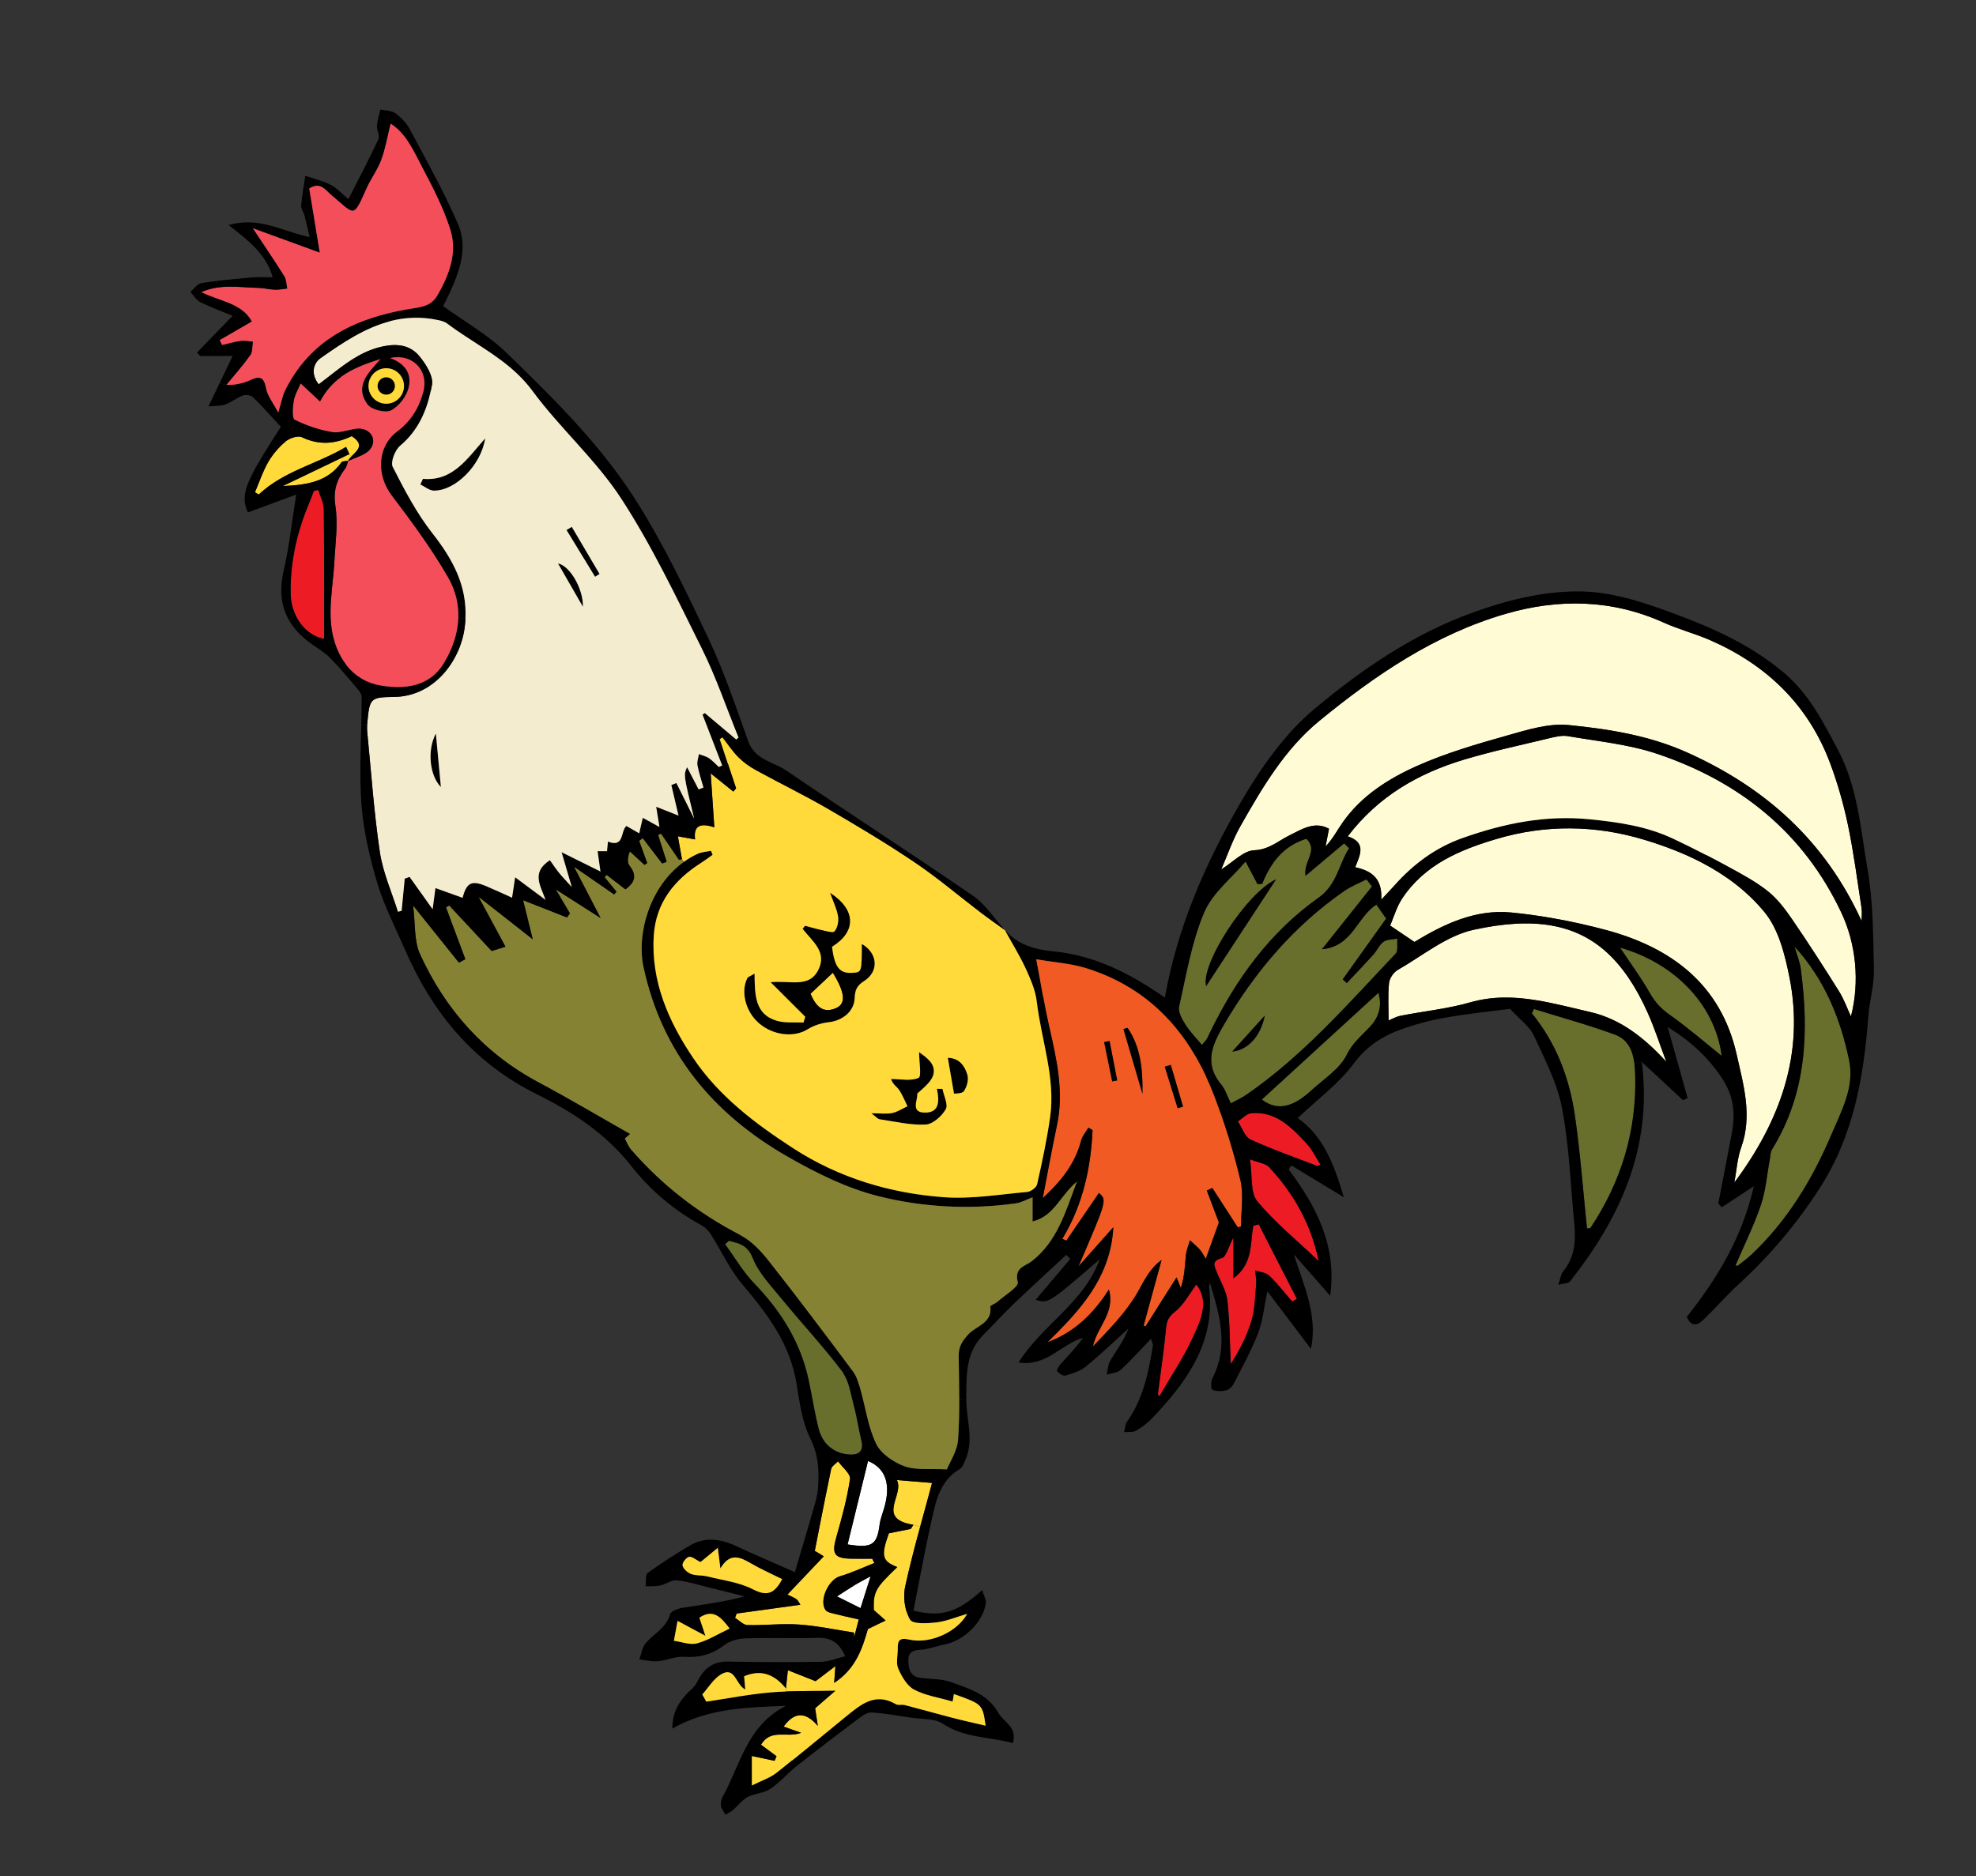 <?xml version="1.0" encoding="utf-8"?>
<!-- Generator: Adobe Illustrator 17.0.0, SVG Export Plug-In . SVG Version: 6.00 Build 0)  -->
<!DOCTYPE svg PUBLIC "-//W3C//DTD SVG 1.1//EN" "http://www.w3.org/Graphics/SVG/1.1/DTD/svg11.dtd">
<svg
    xmlns="http://www.w3.org/2000/svg"
    xmlns:xlink="http://www.w3.org/1999/xlink"
    xmlns:svg="http://www.w3.org/2000/svg"
    xmlns:inkscape="http://www.inkscape.org/namespaces/inkscape"
    xmlns:sodipodi="http://sodipodi.sourceforge.net/DTD/sodipodi-0.dtd"
    xmlns:ns1="http://sozi.baierouge.fr"
    xmlns:dc="http://purl.org/dc/elements/1.1/"
    xmlns:cc="http://web.resource.org/cc/"
    xmlns:rdf="http://www.w3.org/1999/02/22-rdf-syntax-ns#"
    version="1.1"
    id="Layer_1"
    x="0px"
    y="0px"
    width="620.767px"
    height="589.535px"
    viewBox="0 0 620.767 589.535"
    enable-background="new 0 0 620.767 589.535"
    xml:space="preserve"
  >
<rect x="0" y="0" width="620.767" height="589.535" fill="#333333" stroke="none"/>
<g
    >
	<g
      >
		<g
          id="XMLID_26_"
        >
			<g
          >
				<path
              fill="#FFFCD5"
              d="M472.969,192.894c16.748-4.87,33.477-4.573,49.737,2.761c4.736,2.138,9.836,3.442,14.591,5.522      c17.784,7.794,30.831,20.382,37.686,38.75c2.349,6.308,4.209,12.856,5.589,19.452c1.783,8.542,2.895,17.237,4.228,25.885      c0.211,1.342,0.029,2.751,0.029,4.132c-11.456-25.079-30.074-41.847-54.741-52.92c-11.984-5.388-24.571-7.372-37.236-8.647      c-6.212-0.623-12.885,1.438-19.097,3.202c-9.673,2.732-19.433,5.551-28.579,9.635c-8.906,3.969-17.343,9.28-23.219,17.544      c-1.764,2.483-3.145,5.244-5.522,7.785c0.326-1.716,0.661-3.432,1.074-5.58c-4.458-2.473-8.427,0.086-12.405,2.061      c-3.586,1.774-6.404,4.496-11.111,4.698c-3.384,0.134-6.634,3.729-10.344,6.03c1.994-4.573,3.605-9.338,6.04-13.623      c6.826-12.051,13.949-24.178,24.725-33.017C431.985,212.154,450.804,199.336,472.969,192.894z"
          />
				<path
              fill="#686E2B"
              d="M550.393,394.065c-1.38,1.304-2.914,2.454-4.41,3.624c-0.153,0.125-0.546-0.048-0.767-0.077      c2.694-6.299,5.762-12.463,7.957-18.925c1.553-4.563,1.908-9.539,2.809-14.323c0.201-1.074,0.153-2.32,0.7-3.192      c10.9-17.602,11.638-36.842,9.06-56.582c-0.316-2.435-1.313-4.793-1.994-7.181c9.433,10.296,14.457,22.644,17.18,35.845      c1.716,8.331-2.416,15.799-5.57,23.219C569.385,370.549,561.59,383.453,550.393,394.065z"
          />
				<path
              fill="#FFFCD5"
              d="M474.666,286.721c-11.236-1.074-21.245,3.729-30.323,9.261c-2.454-1.649-4.602-3.106-7.622-5.139      c0.144-0.326,0.278-0.661,0.412-1.007c0.949-2.416,1.822-5.158,3.346-7.478c7.066-10.689,18.119-15.329,29.806-18.781      c15.339-4.535,30.918-4.295,46.008,0.22c6.318,1.889,12.53,4.237,18.33,7.257c7.459,3.892,14.237,8.916,19.711,15.569      c4.42,5.359,6.404,13.316,7.823,20.43c4.813,24.063-2.924,45.202-17.295,64.52c0.69-3.701,0.901-7.574,2.157-11.082      c3.566-9.98,0.69-19.634-1.438-29.135c-4.947-22.021-20.506-33.64-41.166-39.163c-5.465-1.457-11.035-2.703-16.633-3.681      C483.428,287.747,479.047,287.143,474.666,286.721z"
          />
				<path
              fill="#686E2B"
              d="M508.949,297.774c16.077,4.487,29.691,17.017,31.934,34.014c-5.273-4.218-10.565-8.83-16.269-12.856      c-2.703-1.917-4.659-3.979-6.289-6.845C515.554,307.198,512.189,302.654,508.949,297.774z"
          />
				<path
              d="M459.452,263.329c12.971-4.592,26.028-7.276,39.997-5.886c9.117,0.911,17.928,2.205,26.201,6.107      c3.442,1.63,6.855,3.317,10.239,5.071l-1.266,2.435c-5.8-3.02-12.012-5.369-18.33-7.257c-15.09-4.515-30.669-4.755-46.008-0.22      c-11.686,3.451-22.74,8.091-29.806,18.781c-1.524,2.32-2.397,5.062-3.346,7.478l-1.687-1.17      c-0.93-1.333-1.898-2.703-3.077-4.381l1.553-1.649c1.917-2.052,3.001-3.173,4.027-4.324      C443.93,271.602,450.852,266.368,459.452,263.329z"
          />
				<path
              fill="#FFFCD5"
              d="M462.951,292.157c9.29-2.023,17.352-2.569,24.408-1.342c13.201,2.291,22.846,10.795,30.295,27.476      c2.224,4.985,3.892,10.21,5.81,15.329c-6.816-7.439-14.294-13.441-24.006-15.646c-5.695-1.294-11.38-2.828-17.122-3.729      c-6.682-1.064-13.45-1.275-20.449,0.719c-7.104,2.032-14.582,2.771-21.868,4.209c-1.496,0.297-2.886,1.122-3.787,1.486      c0-3.816-0.249-7.785,0.134-11.706c0.134-1.486,1.4-3.403,2.703-4.151C446.912,300.305,454.466,294.007,462.951,292.157z"
          />
				<path
              fill="#686E2B"
              d="M481.895,317.044c8.484,2.646,17.074,4.985,25.405,8.043c4.247,1.553,5.647,5.196,6.145,9.002      c0.163,1.265,0.221,2.55,0.259,3.777c0.499,17.429-4.372,33.449-14.054,47.973c-0.115,0.163-0.585,0.086-1.093,0.153      c-1.227-11.811-2.09-23.66-3.787-35.385c-1.697-11.782-5.848-22.779-13.537-32.222      C481.453,317.936,481.674,317.495,481.895,317.044z"
          />
				<path
              fill="#686E2B"
              d="M438.993,294.927c-0.163,1.611,0.316,3.825-0.566,4.755c-14.793,15.598-28.914,31.924-46.794,44.253      c-1.496,1.035-3.183,1.783-4.966,2.761c-1.141-2.301-1.735-4.362-2.991-5.877c-0.997-1.198-1.726-2.368-2.234-3.518      c-1.774-4.046-0.805-7.88,1.15-11.83c0.556-1.141,1.198-2.282,1.879-3.451c9.759-16.643,21.916-31.014,37.82-42.048      c2.147-1.496,4.659-2.454,6.998-3.653c0.566,0.738,1.141,1.486,1.716,2.234c-4.985,6.251-9.97,12.511-15.713,19.72      c9.692-0.892,11.015-10.22,17.074-13.987c1.179,1.678,2.147,3.049,3.077,4.381c-4.621,6.471-9.127,12.779-13.633,19.078      c0.431,0.383,0.863,0.767,1.294,1.16c2.799-2.991,5.628-5.934,8.36-8.973c1.15-1.275,1.86-3.068,3.192-4.017      C435.781,295.128,437.526,295.224,438.993,294.927z M387.118,330.418c4.889-0.441,8.973-4.889,10.21-11.293      C393.628,323.218,390.665,326.497,387.118,330.418z"
          />
				<path
              fill="#FFFCD5"
              d="M486.506,232.018c1.975-0.479,4.142-1.035,6.078-0.7c9.357,1.62,18.992,2.531,27.927,5.522      c25.971,8.705,46.103,24.744,57.982,49.996c4.563,9.712,5.819,21.638,2.991,32.567c-1.218-2.627-2.186-5.417-3.71-7.852      c-4.736-7.574-9.577-15.099-14.62-22.472c-2.224-3.24-4.659-6.538-7.679-8.964c-3.835-3.068-8.274-5.436-12.616-7.804      c-2.31-1.265-4.63-2.493-6.97-3.691c-3.384-1.754-6.797-3.442-10.239-5.071c-8.273-3.902-17.084-5.196-26.201-6.107      c-13.968-1.39-27.025,1.294-39.997,5.886c-8.599,3.039-15.521,8.273-21.503,14.984c-1.026,1.15-2.109,2.272-4.027,4.324      c0.393-6.548-2.953-8.993-8.168-10.133c1.4-3.701,3.729-7.67-2.349-9.712c9.606-12.607,22.175-19.778,36.488-24.092      C468.636,236.073,477.609,234.156,486.506,232.018z"
          />
				<path
              fill="#686E2B"
              d="M433.04,311.944c1.208,4.113,0.182,7.67-2.704,10.747c-2.579,2.761-5.378,4.918-7.248,8.734      c-2.186,4.477-7.209,7.593-11.111,11.188c-4.851,4.458-10.105,7.104-15.569,2.886      C408.219,334.684,420.481,323.448,433.04,311.944z"
          />
				<path
              d="M380.072,324.436c8.111-16.739,18.829-31.541,34.139-42.393c5.848-4.151,6.289-10.411,9.558-15.492      c-0.508-0.499-1.007-0.997-1.515-1.496l1.15-2.263c6.078,2.042,3.749,6.011,2.349,9.712c5.215,1.141,8.561,3.586,8.168,10.133      l-1.553,1.649c-6.059,3.768-7.382,13.096-17.074,13.987c5.743-7.209,10.728-13.47,15.713-19.72      c-0.575-0.748-1.15-1.496-1.716-2.234c-2.339,1.198-4.851,2.157-6.998,3.653c-15.905,11.035-28.061,25.405-37.82,42.048      c-0.681,1.17-1.323,2.31-1.879,3.451L380.072,324.436z"
          />
				<path
              d="M565.742,304.591c2.579,19.739,1.841,38.98-9.06,56.582c-0.546,0.872-0.499,2.119-0.7,3.192      c-0.901,4.784-1.256,9.759-2.809,14.323c-2.195,6.462-5.263,12.626-7.957,18.925c0.22,0.029,0.614,0.201,0.767,0.077      c1.496-1.17,3.029-2.32,4.41-3.624c11.198-10.613,18.992-23.517,24.964-37.59c3.154-7.42,7.286-14.888,5.57-23.219      c-2.723-13.201-7.746-25.549-17.18-35.845C564.428,299.797,565.425,302.156,565.742,304.591z M508.949,297.774      c3.24,4.88,6.605,9.424,9.376,14.313c1.63,2.866,3.586,4.928,6.289,6.845c5.704,4.026,10.996,8.638,16.269,12.856      C538.639,314.791,525.026,302.261,508.949,297.774z M473.755,231.03c6.212-1.764,12.885-3.825,19.097-3.202      c12.664,1.275,25.252,3.26,37.236,8.647c24.667,11.073,43.285,27.84,54.741,52.92c0-1.38,0.182-2.79-0.029-4.132      c-1.333-8.647-2.445-17.343-4.228-25.885c-1.381-6.596-3.24-13.144-5.589-19.452c-6.855-18.369-19.902-30.956-37.686-38.75      c-4.755-2.08-9.855-3.384-14.591-5.522c-16.259-7.334-32.989-7.631-49.737-2.761c-22.165,6.442-40.984,19.26-58.557,33.669      c-10.776,8.839-17.899,20.967-24.725,33.017c-2.435,4.285-4.046,9.05-6.04,13.623c3.71-2.301,6.96-5.896,10.344-6.03      c4.707-0.201,7.526-2.924,11.111-4.698c3.979-1.975,7.948-4.535,12.405-2.061c-0.412,2.147-0.748,3.864-1.074,5.58      c2.378-2.541,3.758-5.302,5.522-7.785c5.877-8.264,14.313-13.575,23.219-17.544C454.323,236.581,464.082,233.763,473.755,231.03      z M377.579,328.261c0.604-0.757,1.333-1.39,1.716-2.195c0.259-0.546,0.518-1.083,0.777-1.63l2.521,1.035      c-1.956,3.95-2.924,7.785-1.15,11.83l-2.454,1.15c-7.593-16.336-19.538-28.55-37.715-34.216      c-4.956-1.543-10.296-1.869-15.732-2.809c0.786,4.122,1.448,7.948,2.128,11.6l-2.167,0.403      c-0.585-3.077-1.898-6.116-3.221-8.993c-1.927-4.17-4.362-8.091-6.577-12.127c0.029,0.019,0.048,0.038,0.077,0.058      c3.988,4.477,9.309,6.021,15.013,6.557c13.086,1.237,24.303,6.989,35.155,14.553c3.902-22.088,12.76-42.278,23.795-61.308      c6.241-10.747,13.805-21.561,23.21-29.432c14.879-12.444,31.062-23.545,49.775-30.285c10.565-3.806,21.293-6.5,32.375-6.625      c10.306-0.115,20.142,3.049,29.892,6.634c12.703,4.678,24.801,9.98,35.318,18.838c8.005,6.74,12.415,15.483,17.132,24.418      c6.184,11.734,7.037,24.638,9.213,37.168c1.821,10.421,1.812,21.216,2.042,31.857c0.105,4.861-1.39,9.731-1.764,14.63      c-1.419,18.963-4.592,37.303-15.147,53.783c-7.238,11.284-15.723,21.35-25.578,30.371c-3.854,3.528-7.296,7.516-11.063,11.15      c-1.735,1.678-3.748,2.56-5.244-0.872c9.529-12.022,17.477-25.07,21.062-41.07c-3.854,2.531-6.96,4.583-10.076,6.634      c-0.355-0.412-0.719-0.824-1.074-1.237c1.428-7.42,2.886-14.831,4.276-22.261c1.112-5.982,0.537-11.504-2.991-16.873      c-4.391-6.701-9.98-11.869-17.199-16.288c2.195,7.813,4.237,15.071,6.279,22.328c-0.489,0.221-0.978,0.431-1.467,0.652      c-3.959-3.662-7.909-7.334-12.923-11.984c0,0.038,0.01,0.067,0.01,0.105l-2.358,0.278c-0.499-3.806-1.898-7.449-6.145-9.002      c-8.331-3.058-16.921-5.397-25.405-8.043l0.441-2.799c5.743,0.901,11.428,2.435,17.122,3.729      c9.712,2.205,17.189,8.206,24.006,15.646c-1.917-5.119-3.586-10.344-5.81-15.329c-7.449-16.681-17.093-25.185-30.295-27.476      l0.422-2.301c5.599,0.978,11.169,2.224,16.633,3.681c20.66,5.522,36.219,17.141,41.166,39.163      c2.128,9.501,5.004,19.155,1.438,29.135c-1.256,3.509-1.467,7.382-2.157,11.082c14.371-19.318,22.107-40.457,17.295-64.52      c-1.419-7.113-3.403-15.071-7.823-20.43c-5.474-6.653-12.252-11.677-19.711-15.569l1.266-2.435      c2.339,1.198,4.659,2.425,6.97,3.691c4.343,2.368,8.782,4.736,12.616,7.804c3.02,2.426,5.455,5.723,7.679,8.964      c5.043,7.372,9.884,14.898,14.62,22.472c1.524,2.435,2.493,5.225,3.71,7.852c2.828-10.929,1.572-22.855-2.991-32.567      c-11.878-25.252-32.011-41.291-57.982-49.996c-8.935-2.991-18.57-3.902-27.927-5.522c-1.937-0.336-4.103,0.221-6.078,0.7      c-8.897,2.138-17.87,4.055-26.613,6.682c-14.313,4.314-26.882,11.485-36.488,24.092l-1.15,2.263      c-3.979,3.346-7.957,6.701-12.147,10.22c-0.863-4.42,4.132-8.024,0.288-11.667c-7.324,2.243-11.198,7.593-13.853,14.169      c-0.508,0.019-1.007,0.048-1.515,0.077c-1.083-2.061-2.176-4.113-3.739-7.075c-4.305,5.11-10.373,9.817-12.981,15.981      c-3.931,9.299-5.599,19.586-7.842,29.537c-0.383,1.668,0.93,3.969,1.984,5.647C373.84,324.158,375.748,326.056,377.579,328.261z      "
          />
				<path
              d="M378.893,309.959c-1.975-6.845,12.981-29.825,22.088-33.727C393.321,287.919,386.227,298.762,378.893,309.959z"
          />
				<path
              fill="#ED1C24"
              d="M383.868,395.312c1.323-0.336,1.956-3.336,3.595-6.423c0,4.755,0,8.312,0,12.818      c6.241-4.573,5.234-10.967,6.27-16.528c0.566-0.153,1.141-0.307,1.706-0.46c3.998,7.804,7.986,15.607,11.974,23.411      c-0.479,0.288-0.968,0.575-1.448,0.863c-2.387-2.742-4.611-5.647-7.219-8.158c-1.055-0.997-2.943-1.131-4.448-1.649      c0.115,1.457,0.441,2.934,0.316,4.372c-0.345,3.854-0.383,7.842-1.476,11.495c-1.448,4.813-3.787,9.366-6.481,13.527      c-0.307-6.634-0.297-13.316-1.055-19.893c-0.364-3.106-2.215-6.04-3.384-9.06C381.481,397.728,380.542,396.165,383.868,395.312z      "
          />
				<path
              fill="#ED1C24"
              d="M410.338,359.179c1.822,1.937,3.001,4.477,4.477,6.749c-0.316,0.153-0.623,0.316-0.94,0.47      c-7.018-2.723-14.16-5.187-20.995-8.331c-1.822-0.844-2.694-3.739-4.007-5.695c1.419-0.901,2.78-2.464,4.266-2.588      C400.828,349.132,405.659,354.222,410.338,359.179z"
          />
				<path
              d="M397.328,319.125c-1.237,6.404-5.321,10.852-10.21,11.293C390.665,326.497,393.628,323.218,397.328,319.125z"
          />
				<path
              fill="#ED1C24"
              d="M398.68,366.733c7.593,8.187,13.096,17.563,15.598,29.518c-6.931-6.586-13.796-12.137-19.298-18.8      c-2.224-2.694-1.486-7.833-2.291-13.172C395.526,365.391,397.616,365.592,398.68,366.733z"
          />
				<path
              fill="#686E2B"
              d="M400.981,276.233c-9.108,3.902-24.063,26.882-22.088,33.727      C386.227,298.762,393.321,287.919,400.981,276.233z M377.579,328.261c-1.831-2.205-3.739-4.103-5.129-6.318      c-1.055-1.678-2.368-3.979-1.984-5.647c2.243-9.951,3.911-20.238,7.842-29.537c2.608-6.164,8.676-10.872,12.981-15.981      c1.563,2.962,2.656,5.014,3.739,7.075c0.508-0.029,1.007-0.058,1.515-0.077c2.656-6.577,6.529-11.926,13.853-14.169      c3.844,3.643-1.15,7.248-0.288,11.667c4.189-3.518,8.168-6.874,12.147-10.22c0.508,0.499,1.007,0.997,1.515,1.496      c-3.269,5.081-3.71,11.341-9.558,15.492c-15.31,10.852-26.028,25.655-34.139,42.393c-0.259,0.546-0.518,1.083-0.777,1.63      C378.912,326.871,378.183,327.503,377.579,328.261z"
          />
				<path
              d="M367.829,334.579c1.294,4.391,2.579,8.782,3.873,13.172c-0.585,0.173-1.17,0.345-1.764,0.518      c-1.352-4.372-2.713-8.743-4.065-13.115C366.526,334.962,367.178,334.77,367.829,334.579z"
          />
				<path
              fill="#F15A22"
              d="M382.919,384.124c-1.438,4.007-2.723,7.564-4.122,11.447c-0.594-0.949-1.093-2.023-1.841-2.876      c-0.94-1.083-2.08-1.984-3.135-2.972c-0.431,1.543-1.102,3.058-1.256,4.63c-0.345,3.394-0.422,6.816-1.62,10.344      c-0.393-0.987-0.786-1.975-1.323-3.317c-3.394,5.369-6.586,10.411-9.779,15.454c-0.192-0.105-0.383-0.221-0.566-0.326      c1.879-6.864,3.758-13.728,5.637-20.602c-3.787,2.771-5.436,6.471-7.478,10.066c-3.605,6.347-8.935,11.715-14.093,17.132      c1.227-6.116,7.113-10.565,5.014-17.908c-4.793,7.516-10.795,13.45-19.308,16.585c7.66-7.526,15.061-15.214,18.589-25.357      c1.16-3.307,1.908-6.883,2.109-10.795c-3.643,4.094-7.286,8.187-10.929,12.281c8.964-20.823,8.964-20.823,6.404-23.037      c-3.403,4.976-6.826,9.97-10.239,14.975c-0.422-0.201-0.834-0.393-1.256-0.585c3.355-5.541,5.656-11.341,7.152-17.343      c1.381-5.455,2.09-11.082,2.349-16.806c-0.431-0.259-0.872-0.518-1.313-0.777c-0.786,1.361-1.927,2.636-2.301,4.103      c-1.879,7.334-6.442,12.904-12.032,18.052c1.476-7.622,2.838-15.262,4.458-22.855c2.272-10.622-0.096-20.804-2.435-31.052      c-0.719-3.125-1.333-6.279-1.937-9.558c-0.681-3.653-1.342-7.478-2.128-11.6c5.436,0.94,10.776,1.265,15.732,2.809      c18.177,5.666,30.122,17.88,37.715,34.216c0.882,1.889,1.706,3.844,2.473,5.838c3.307,8.638,6.088,17.544,8.216,26.537      c1.083,4.611,0.192,9.692,0.192,14.553c-0.345,0.096-0.69,0.192-1.026,0.288c-2.665-4.122-5.321-8.245-7.976-12.367      c-0.585,0.259-1.16,0.518-1.745,0.786C380.494,377.691,381.855,381.296,382.919,384.124z M371.703,347.751      c-1.294-4.391-2.579-8.782-3.873-13.172c-0.652,0.192-1.304,0.383-1.956,0.575c1.352,4.372,2.713,8.743,4.065,13.115      C370.533,348.096,371.118,347.924,371.703,347.751z M358.904,343.677c0.115-7.401-0.489-14.582-4.688-20.717      c-0.422,0.125-0.853,0.249-1.285,0.374C354.925,330.111,356.91,336.899,358.904,343.677z M350.966,339.497      c-0.796-4.122-1.601-8.245-2.397-12.377c-0.566,0.115-1.122,0.221-1.687,0.336c0.844,4.113,1.678,8.216,2.521,12.329      C349.921,339.688,350.448,339.593,350.966,339.497z"
          />
				<path
              fill="#ED1C24"
              d="M363.765,438.012c0.882-6.874,1.898-13.728,2.56-20.612c0.22-2.349,0.777-3.643,2.828-5.254      c2.809-2.195,4.573-5.723,6.682-8.532c4.18,5.359,1.39,11.226-1.064,16.566c-2.972,6.462-7.008,12.425-10.574,18.608      C364.052,438.529,363.908,438.271,363.765,438.012z"
          />
				<path
              d="M354.216,322.959c4.199,6.136,4.803,13.316,4.688,20.717c-1.994-6.778-3.979-13.565-5.973-20.343      C353.363,323.209,353.794,323.084,354.216,322.959z"
          />
				<path
              d="M348.569,327.12c0.796,4.132,1.601,8.254,2.397,12.377c-0.518,0.096-1.045,0.192-1.563,0.288      c-0.844-4.113-1.678-8.216-2.521-12.329C347.448,327.341,348.004,327.235,348.569,327.12z"
          />
				<path
              d="M413.875,366.398c0.316-0.153,0.623-0.316,0.94-0.47c-1.476-2.272-2.656-4.813-4.477-6.749      c-4.678-4.956-9.51-10.047-17.199-9.395c-1.486,0.125-2.847,1.687-4.266,2.588c1.313,1.956,2.186,4.851,4.007,5.695      C399.716,361.211,406.858,363.675,413.875,366.398z M414.278,396.251c-2.502-11.955-8.005-21.331-15.598-29.518      c-1.064-1.141-3.154-1.342-5.992-2.454c0.805,5.34,0.067,10.478,2.291,13.172C400.482,384.114,407.347,389.665,414.278,396.251z       M382.219,399.626c1.17,3.02,3.02,5.953,3.384,9.06c0.757,6.577,0.748,13.259,1.055,19.893      c2.694-4.161,5.033-8.715,6.481-13.527c1.093-3.653,1.131-7.641,1.476-11.495c0.125-1.438-0.201-2.914-0.316-4.372      c1.505,0.518,3.394,0.652,4.448,1.649c2.608,2.512,4.832,5.417,7.219,8.158c0.479-0.288,0.968-0.575,1.448-0.863      c-3.988-7.804-7.976-15.607-11.974-23.411c-0.566,0.153-1.141,0.307-1.706,0.46c-1.035,5.56-0.029,11.955-6.27,16.528      c0-4.506,0-8.063,0-12.818c-1.639,3.087-2.272,6.088-3.595,6.423C380.542,396.165,381.481,397.728,382.219,399.626z       M430.336,322.691c2.886-3.077,3.911-6.634,2.704-10.747c-12.559,11.504-24.82,22.74-36.632,33.554      c5.465,4.218,10.718,1.572,15.569-2.886c3.902-3.595,8.925-6.711,11.111-11.188      C424.958,327.609,427.757,325.452,430.336,322.691z M379.851,404.544c2.08,17.151-6.893,29.518-17.812,41.003      c-1.486,1.563-3.26,2.943-5.129,4.017c-1.007,0.575-2.493,0.316-3.758,0.441c0.288-1.102,0.288-2.397,0.892-3.26      c5.1-7.2,6.788-15.531,8.149-23.977c0.067-0.393-0.23-0.834-0.614-2.08c-3.365,3.509-6.279,6.797-9.491,9.74      c-1.055,0.968-2.924,1.045-4.42,1.524c0.355-1.476,0.383-3.164,1.131-4.41c1.994-3.298,4.305-6.404,5.723-10.105      c-4.448,4.017-8.782,8.187-13.422,11.984c-1.754,1.428-4.18,2.157-6.414,2.819c-0.709,0.211-1.965-0.671-2.598-1.381      c-0.211-0.24,0.556-1.639,1.131-2.272c2.387-2.636,4.87-5.187,6.998-8.197c-6.788,1.86-11.418,9.146-20.238,7.727      c7.612-12.012,20.478-18.694,25.511-32.423l2.147,0.729c-3.528,10.143-10.929,17.832-18.589,25.357      c8.513-3.135,14.515-9.069,19.308-16.585c2.1,7.344-3.787,11.792-5.014,17.908c5.158-5.417,10.488-10.785,14.093-17.132      c2.042-3.595,3.691-7.296,7.478-10.066c-1.879,6.874-3.758,13.738-5.637,20.602c0.182,0.105,0.374,0.22,0.566,0.326      c3.192-5.043,6.385-10.085,9.779-15.454c0.537,1.342,0.93,2.33,1.323,3.317c1.198-3.528,1.275-6.951,1.62-10.344      c0.153-1.572,0.824-3.087,1.256-4.63c1.055,0.987,2.195,1.889,3.135,2.972c0.748,0.853,1.246,1.927,1.841,2.876      c1.4-3.883,2.684-7.439,4.122-11.447c-1.064-2.828-2.426-6.433-3.796-10.038c0.585-0.268,1.16-0.527,1.745-0.786      c2.656,4.122,5.311,8.245,7.976,12.367c0.336-0.096,0.681-0.192,1.026-0.288c0-4.861,0.892-9.942-0.192-14.553      c-2.128-8.993-4.908-17.899-8.216-26.537c-0.767-1.994-1.591-3.95-2.473-5.838l2.454-1.15c0.508,1.15,1.237,2.32,2.234,3.518      c1.256,1.515,1.85,3.576,2.991,5.877c1.783-0.978,3.47-1.726,4.966-2.761c17.88-12.329,32.001-28.655,46.794-44.253      c0.882-0.93,0.403-3.145,0.566-4.755c-1.467,0.297-3.212,0.201-4.333,0.987c-1.333,0.949-2.042,2.742-3.192,4.017      c-2.732,3.039-5.56,5.982-8.36,8.973c-0.431-0.393-0.863-0.777-1.294-1.16c4.506-6.299,9.012-12.607,13.633-19.078l1.687,1.17      c-0.134,0.345-0.268,0.681-0.412,1.007c3.02,2.032,5.167,3.49,7.622,5.139c9.079-5.532,19.088-10.335,30.323-9.261      c4.381,0.422,8.762,1.026,13.115,1.793l-0.422,2.301c-7.056-1.227-15.119-0.681-24.408,1.342      c-8.484,1.85-16.039,8.149-23.881,12.645c-1.304,0.748-2.569,2.665-2.703,4.151c-0.383,3.921-0.134,7.89-0.134,11.706      c0.901-0.364,2.291-1.189,3.787-1.486c7.286-1.438,14.764-2.176,21.868-4.209c6.998-1.994,13.767-1.783,20.449-0.719      l-0.441,2.799c-0.22,0.451-0.441,0.892-0.661,1.342c7.689,9.443,11.84,20.439,13.537,32.222      c1.697,11.725,2.56,23.574,3.787,35.385c0.508-0.067,0.978,0.01,1.093-0.153c9.683-14.524,14.553-30.544,14.054-47.973      c-0.038-1.227-0.096-2.512-0.259-3.777l2.358-0.278c3.336,27.169-6.931,48.97-22.587,68.863      c-0.479,0.614-1.841,0.546-3.691,1.026c0.69-1.975,0.796-3.298,1.496-4.132c3.662-4.4,4.065-9.52,3.557-14.86      c-1.17-12.204-1.582-24.562-3.873-36.555c-1.505-7.9-5.445-15.406-8.877-22.817c-1.313-2.819-4.257-4.87-7.449-8.341      c-5.685,0.738-12.77,1.476-19.787,2.665c-4.506,0.757-8.983,1.908-13.307,3.384c-6.279,2.147-11.6,5.234-15.905,11.025      c-4.726,6.385-11.428,11.293-17.707,17.266c8.043,5.541,11.456,14.62,14.495,24.868c-5.733-3.48-11.111-6.74-16.499-10.009      c-0.278,0.422-0.556,0.844-0.834,1.265c8.657,11.6,15.205,23.9,13.048,39.709c-4.017-4.583-7.727-8.801-11.428-13.029      c3.183,9.903,7.593,19.327,5.378,29.71c-4.372-5.781-8.753-11.581-13.681-18.1c-1.102,5.158-1.457,9.395-2.934,13.201      c-2.119,5.493-5.004,10.699-7.698,15.962c-0.441,0.872-1.486,1.774-2.406,1.975c-1.361,0.316-3.029,0.364-4.228-0.201      c-0.489-0.23-0.546-2.579-0.029-3.566c5.254-10.066,2.301-19.979-0.757-30.026C380.005,403.576,379.794,404.074,379.851,404.544      z M363.765,438.012c0.144,0.259,0.288,0.518,0.431,0.777c3.566-6.184,7.602-12.147,10.574-18.608      c2.454-5.34,5.244-11.207,1.064-16.566c-2.109,2.809-3.873,6.337-6.682,8.532c-2.052,1.611-2.608,2.905-2.828,5.254      C365.663,424.283,364.647,431.138,363.765,438.012z"
          />
				<path
              d="M329.606,322.585c2.339,10.248,4.707,20.43,2.435,31.052c-1.62,7.593-2.982,15.234-4.458,22.855      c5.589-5.148,10.153-10.718,12.032-18.052c0.374-1.467,1.515-2.742,2.301-4.103c0.441,0.259,0.882,0.518,1.313,0.777      c-0.259,5.723-0.968,11.351-2.349,16.806l-2.569-0.633c-5.35,4.506-7.152,10.891-13.93,12.521c0-2.675,0-4.813,0-7.593      l-1.697-1.678c1.141-0.105,2.905-1.4,3.135-2.425c1.563-6.97,3.068-13.978,4.074-21.043c1.764-12.415-2.761-24.207-4.189-36.315      c-0.048-0.441-0.125-0.882-0.201-1.323l2.167-0.403C328.274,316.306,328.887,319.46,329.606,322.585z"
          />
				<path
              fill="#FFFFFF"
              d="M315.744,292.31c0.038,0.038,0.077,0.077,0.067,0.077c-0.01-0.01-0.019-0.01-0.029-0.019      c-0.038-0.029-0.067-0.067-0.096-0.105C315.705,292.281,315.725,292.291,315.744,292.31z"
          />
				<path
              fill="#FFFFFF"
              d="M315.782,292.367c-0.029-0.019-0.048-0.038-0.077-0.058c-0.01-0.019-0.029-0.048-0.038-0.067      c0,0,0.01,0.01,0.019,0.019C315.715,292.3,315.744,292.339,315.782,292.367z"
          />
				<path
              d="M324.113,396.309c7.919-6.155,10.498-15.128,14.198-25.022l2.569,0.633c-1.496,6.001-3.796,11.801-7.152,17.343      c0.422,0.192,0.834,0.383,1.256,0.585c3.413-5.004,6.835-9.999,10.239-14.975c2.56,2.215,2.56,2.215-6.404,23.037      c3.643-4.094,7.286-8.187,10.929-12.281c-0.201,3.911-0.949,7.487-2.109,10.795l-2.147-0.729      c-16.144,13.939-16.144,13.939-20.142,12.722c3.643-4.295,7.276-8.58,10.9-12.866c-0.431-0.403-0.863-0.815-1.294-1.227      c-5.455,5.071-10.967,10.095-16.346,15.243c-3.355,3.212-6.49,6.653-9.759,9.951c-5.56,5.599-5.215,12.597-5.302,19.768      c0,0.096,0,0.182,0,0.278l-2.205,0.01c-0.01-4.487-0.125-8.983-0.173-13.479c-0.038-2.876,1.007-4.592,3.029-6.816      c2.406-2.636,7.583-3.518,6.912-8.724c-0.048-0.383,1.505-0.872,2.176-1.467c2.32-2.061,6.816-4.774,6.452-6.174      C318.524,398.274,322.062,397.9,324.113,396.309z"
          />
				<path
              d="M297.759,332.393c3.586,0.048,5.33,2.531,6.155,5.349c0.451,1.524-0.153,3.768-1.093,5.119      c-0.594,0.872-2.684,0.7-3.116,0.786C298.957,339.334,298.382,336.026,297.759,332.393z"
          />
				<path
              fill="#FFDA3A"
              d="M292.812,465.967c-1.227,4.621-2.493,9.194-3.729,13.738l-2.128-0.575      c-11.888-1.946-2.819-9.242-5.177-14.064C285.574,465.373,288.814,465.641,292.812,465.967z"
          />
				<path
              d="M309.637,542.25c-0.978-6.759-0.978-6.759-9.97-9.942c-0.192,1.141-0.383,2.282-0.403,2.349      c-4.266-1.237-8.513-1.85-12.089-3.739c-2.234-1.179-3.883-4.094-4.985-6.586c-0.767-1.745-0.144-4.094-0.163-6.164      c-0.029-2.502,0.345-3.72,3.614-2.972c6.615,1.505,15.157-2.473,18.196-8.091c-3.403,0.997-6.481,2.32-9.664,2.694      c-2.819,0.326-7.43,0.585-8.283-0.872c-0.451-0.757-0.815-1.62-1.103-2.541l2.176-0.288c8.686,2.167,13.834,0.594,21.58-6.462      c0.479,1.668,1.361,3.058,1.16,4.266c-0.978,5.963-6.989,11.696-13,12.837c-2.493,0.479-4.937,1.496-7.439,1.63      c-2.502,0.125-3.969,0.834-3.911,3.423c0.058,2.483,0.489,4.918,3.557,5.388c3.288,0.508,6.826,0.249,9.875,1.381      c5.599,2.08,11.408,3.547,14.956,9.798c1.639,2.876,5.915,4.247,4.458,9.347c-7.344-1.994-15.109-1.524-21.954-6.049      c-0.661-0.431-1.419-0.738-2.224-0.968l0.575-2.138c1.524,0.412,3.058,0.825,4.592,1.218      C302.514,540.63,305.879,541.368,309.637,542.25z"
          />
				<path
              d="M248.923,553.131c5.704-4.583,11.313-9.28,17.007-13.891c4.535-3.672,9.05-7.545,15.473-3.758      c0.738,0.441,1.917,0.048,2.828,0.288c3.461,0.901,6.912,1.85,10.363,2.78l-0.575,2.138c-2.425-0.671-5.369-0.575-7.948-0.978      c-4.036-0.623-8.082-1.323-12.147-1.63c-1.218-0.096-2.694,0.786-3.768,1.591c-6.663,5.004-13.287,10.047-19.826,15.214      L248.923,553.131z"
          />
				<path
              d="M285.085,347.607c-0.863-1.735-1.572-3.586-2.656-5.167c-0.69-1.016-1.946-1.639-2.502-3.394      c2.943,0,6.212,0.738,8.647-0.364c0.997-0.451,0.163-4.909,0.163-8.082c2.224,1.63,5.119,3.518,4.563,6.711      c-0.422,2.378-2.982,4.372-5.148,6.327c0.307,1.812-2.291,5.925,2.378,5.963c4.698,0.048,4.583-3.729,3.796-7.468      c0.585,0.01,1.17,0.01,1.754,0.019c0.422,2.176,1.869,4.956,1.026,6.404c-1.256,2.176-4.065,4.698-6.318,4.803      c-4.774,0.24-9.625-0.949-14.438-1.659c-0.614-0.086-1.15-0.796-2.636-1.889c2.962,0,4.851,0.288,6.605-0.086      C281.988,349.381,283.503,348.345,285.085,347.607z"
          />
				<path
              d="M217.823,332.537c8.024,11.907,19.5,20.602,31.474,28.348c14.342,9.28,30.419,14.093,47.302,15.31      c8.619,0.623,17.4-0.882,26.086-1.659l1.697,1.678c-2.032,0.767-3.547,1.668-5.158,1.889      c-14.457,2.042-29.029,1.285-42.988-2.167c-10.066-2.483-19.807-7.315-28.885-12.53c-23.267-13.355-39.335-32.5-45.174-59.429      c-2.291-10.594,1.984-25.54,12.674-33.171c1.352-0.978,2.799-1.822,4.352-2.531c1.265-0.575,2.761-0.633,4.151-0.93      c0.173,0.412,0.345,0.834,0.518,1.256c-1.198,0.844-2.378,1.735-3.614,2.521c-8.427,5.359-14.208,12.54-14.869,22.836      C204.449,308.387,210.077,321.061,217.823,332.537z"
          />
				<path
              fill="#FFFFFF"
              d="M272.699,459.065c5.723,2.387,7.229,7.564,5.014,14.975c-0.489,1.659-1.16,3.317-1.38,5.014      c-0.815,6.375-2.31,7.478-10.057,6.241C268.423,476.542,270.542,467.865,272.699,459.065z"
          />
				<path
              fill="#FFFFFF"
              d="M268.797,497.892c1.17-0.709,2.406-1.323,4.707-2.579c-1.294,4.103-2.215,7.008-3.164,9.999      c-2.847-1.419-5.119-2.55-7.392-3.691C264.895,500.375,266.831,499.1,268.797,497.892z"
          />
				<path
              fill="#FFDA3A"
              d="M259.344,505.906c0.431,0.623,1.553,0.872,2.416,1.093c2.521,0.642,5.062,1.179,8.024,1.86      c-0.614,2.358-1.035,3.988-1.448,5.608c-0.019-0.489-0.038-0.978-0.048-1.476c-5.752-0.872-11.476-2.119-17.256-2.521      c-5.378-0.374-10.824,0.307-16.231,0.163c-1.313-0.038-2.588-1.476-3.883-2.263c0.173-0.451,0.336-0.911,0.508-1.361      c6.586-0.911,13.172-1.822,20.017-2.761c-0.374-0.546-0.661-1.256-1.179-1.687c-0.585-0.499-1.381-0.748-2.886-1.515      c4.324-4.554,7.804-8.216,11.418-12.022c-0.882-0.527-2.032-1.218-2.828-1.706c1.15-5.819,2.253-11.571,3.413-17.285      c0.556-2.828,1.141-5.647,1.735-8.456c0.192-0.911,1.419-1.601,2.167-2.397c1.333,1.86,3.988,3.921,3.748,5.56      c-0.911,6.184-2.588,12.29-4.314,18.33c-1.486,5.186-0.652,6.625,4.755,6.701c2.176,0.038,4.362,0.01,6.538,0.01      c0.23,0.451,0.451,0.901,0.681,1.352c-3.605,1.419-7.133,3.097-10.833,4.17C260.312,496.339,257.235,502.838,259.344,505.906z"
          />
				<path
              fill="#FFDA3A"
              d="M254.618,312.251c2.56-2.397,4.793-4.496,7.027-6.596c3.796,6.212,4.218,9.683,1.064,11.092      C258.309,318.703,256.161,315.865,254.618,312.251z"
          />
				<path
              fill="#FFDA3A"
              d="M256.209,528.263c1.563-1.189,3.423-2.598,6.241-4.736c-0.182,2.378-0.259,3.422-0.393,5.273      c6.788-4.439,8.849-10.804,10.594-16.921c1.984-0.959,3.777-1.822,5.57-2.684c-1.16-1.035-2.32-2.061-3.72-3.298      c-0.153-5.723,0.451-6.883,7.392-13.489c-4.803-1.841-5.196-3.49-2.656-10.613c2.349-0.47,4.611-0.92,6.874-1.371      c0.278-0.431,0.566-0.863,0.844-1.294l2.128,0.575c-1.706,6.289-3.346,12.53-4.717,18.829c-0.527,2.406-0.355,5.34,0.422,7.852      c0.288,0.92,0.652,1.783,1.103,2.541c0.853,1.457,5.465,1.198,8.283,0.872c3.183-0.374,6.26-1.697,9.664-2.694      c-3.039,5.618-11.581,9.597-18.196,8.091c-3.269-0.748-3.643,0.47-3.614,2.972c0.019,2.071-0.604,4.42,0.163,6.164      c1.103,2.493,2.751,5.407,4.985,6.586c3.576,1.889,7.823,2.502,12.089,3.739c0.019-0.067,0.211-1.208,0.403-2.349      c8.993,3.183,8.993,3.183,9.97,9.942c-3.758-0.882-7.123-1.62-10.45-2.483c-1.534-0.393-3.068-0.805-4.592-1.218      c-3.451-0.93-6.903-1.879-10.363-2.78c-0.911-0.24-2.09,0.153-2.828-0.288c-6.423-3.787-10.939,0.086-15.473,3.758      c-5.695,4.611-11.303,9.309-17.007,13.891c-1.659,1.352-3.336,2.684-5.014,3.998c-2.023,1.582-4.63,2.406-7.737,3.969      c0-3.633,0-6.481,0-9.338c2.694,0.575,4.928,1.045,7.161,1.524c0.201-0.479,0.403-0.959,0.614-1.438      c-1.543-1.141-3.087-2.282-4.88-3.614c3.135-5.206,8.063-2.032,12.616-3.739c-1.841-0.661-3.691-1.313-5.512-1.965      c3.269-4.458,6.672-4.976,10.747-0.22c-0.431-2.857-0.671-4.381-0.844-5.532c2.157-1.869,4.467-3.873,6.327-5.484      c-5.11,0.096-10.296,0-15.473,0.211l-0.038-0.94c0.24-2.186,0.355-3.279,0.623-5.752      C250.764,526.096,253.688,527.256,256.209,528.263z"
          />
				<path
              d="M262.45,523.527c-2.819,2.138-4.678,3.547-6.241,4.736c-2.521-1.007-5.445-2.167-8.695-3.451      c-0.268,2.473-0.383,3.566-0.623,5.752c-3.959-4.899-8.226-5.896-13.124-3.844c0.096,1.15,0.22,2.483,0.364,4.142      c-3.068-1.438-3.125-7.516-7.737-4.659c-2.32,1.438-3.873,4.122-5.771,6.241c0.422,0.757,0.844,1.505,1.265,2.253      c6.768-1.007,13.508-2.339,20.315-2.914c1.572-0.134,3.154-0.221,4.726-0.278c5.177-0.211,10.363-0.115,15.473-0.211      c-1.86,1.611-4.17,3.614-6.327,5.484c0.173,1.15,0.412,2.675,0.844,5.532c-4.074-4.755-7.478-4.237-10.747,0.22      c1.822,0.652,3.672,1.304,5.512,1.965c-4.554,1.706-9.481-1.467-12.616,3.739c1.793,1.333,3.336,2.473,4.88,3.614      c-0.211,0.479-0.412,0.959-0.614,1.438c-2.234-0.479-4.467-0.949-7.161-1.524c0,2.857,0,5.704,0,9.338      c3.106-1.563,5.714-2.387,7.737-3.969c1.678-1.313,3.355-2.646,5.014-3.998l1.409,1.754c-2.905,2.291-5.35,5.215-8.398,7.267      c-2.004,1.342-4.861,1.342-7.046,2.493c-1.735,0.92-3.001,2.713-4.554,4.036c-0.719,0.614-1.62,1.035-2.445,1.543      c-0.489-0.911-1.198-1.774-1.381-2.742c-0.163-0.872,0.029-1.975,0.46-2.761c5.589-10.153,7.813-22.644,19.941-28.703      c-12.118,0.508-24.044,0.575-35.692,7.133c0.029-5.129,2.013-8.235,4.678-11.073c1.007-1.064,2.339-1.975,2.943-3.24      c2.023-4.237,4.813-6.845,9.903-6.74c9.731,0.211,19.481,0.24,29.221,0.077c1.294-0.029,2.579-0.326,3.902-0.709L262.45,523.527      z"
          />
				<path
              d="M254.618,312.251c1.544,3.614,3.691,6.452,8.091,4.496c3.154-1.409,2.732-4.88-1.064-11.092      C259.411,307.754,257.177,309.854,254.618,312.251z M252.921,290.891c1.687,0.441,3.355,0.959,5.062,1.313      c1.438,0.297,3.691,1.045,4.189,0.441c0.94-1.122,1.352-3.164,1.103-4.688c-0.374-2.339-1.496-4.573-2.512-7.43      c8.312,5.378,8.273,12.252,0.614,16.978c0.815,6.442,2.378,8.436,6.404,8.178c2.943-0.192,2.943-0.192,2.962-9.088      c5.052,2.953,5.484,8.657,0.671,11.706c-2.128,1.352-2.828,2.732-2.905,5.225c-0.134,4.285-3.806,7.181-8.158,7.679      c-2.282,0.259-4.707,0.997-6.634,2.215c-4.209,2.656-10.814,2.004-15.349-1.956c-4.151-3.633-5.743-9.855-3.576-14.141      c0.182-0.336,0.748-0.479,2.253-1.409c0.086,6.567,0,12.866,7.113,14.869c2.598,0.729,5.503,0.383,8.264,0.527      c0.182-0.604,0.374-1.208,0.556-1.812c-3.288-3.288-6.577-6.567-10.881-10.862c6.193-0.642,11.993,1.927,14.946-3.806      c2.943-5.723-1.917-9.088-4.899-12.981C252.403,291.533,252.662,291.207,252.921,290.891z"
          />
				<path
              d="M287.472,271.085c-8.82-5.953-17.975-11.437-27.179-16.787c-7.449-4.333-15.224-8.101-22.779-12.242      c-1.994-1.093-3.94-2.454-5.532-4.055c-1.889-1.889-3.384-4.18-5.043-6.299c-0.278,0.201-0.556,0.403-0.824,0.594      c0.853,2.541,1.697,5.081,2.541,7.631l-1.783,0.594c-2.061-5.33-4.113-10.651-6.174-15.972c0.24-0.163,0.489-0.316,0.729-0.479      c3.288,2.771,6.577,5.541,9.865,8.302c0.24-0.211,0.479-0.431,0.709-0.642c-3.796-9.318-7.037-18.925-11.504-27.907      c-7.948-15.981-15.636-32.241-25.338-47.148c-7.919-12.166-19.222-22.088-27.888-33.842c-1.342-1.822-2.809-3.461-4.352-4.976      l1.649-1.697c12.875,12.636,25.434,25.683,35.107,40.917c8.724,13.748,15.818,28.607,22.798,43.362      c4.956,10.498,8.686,21.59,12.607,32.538c2.09,5.819,7.842,6.366,11.945,9.155c19.442,13.259,39.23,26,58.624,39.335      c3.969,2.732,6.768,7.181,10.095,10.843c-0.019-0.019-0.038-0.029-0.058-0.048c-0.01-0.01-0.019-0.019-0.019-0.019      c0.01,0.019,0.029,0.048,0.038,0.067c-2.569-1.86-5.186-3.681-7.708-5.608C301.152,281.486,294.585,275.888,287.472,271.085z"
          />
				<path
              d="M264.578,430.985c-5.915-7.842-12.664-15.051-18.896-22.663c-3.375-4.142-7.334-8.206-9.251-13.019      c-1.256-3.145-3.058-4.132-5.187-4.803l1.275-2.416c0.067,0.038,0.144,0.077,0.211,0.115c3.451,1.783,6.404,5.004,8.868,8.13      c8.705,11.044,17.161,22.28,25.578,33.545l-2.215,1.659C264.837,431.349,264.713,431.167,264.578,430.985z"
          />
				<path
              fill="#686E2B"
              d="M264.962,431.531c1.831,2.809,2.349,6.653,3.26,10.047c0.987,3.662,1.524,7.449,2.416,11.14      c0.796,3.317-0.882,4.496-3.729,4.333c-0.911-0.048-1.774-0.201-2.588-0.431c-3.547-1.035-6.174-3.768-7.171-7.765      c-1.256-5.033-2.032-10.181-3.125-15.262c-2.55-11.859-8.695-21.638-17.074-30.304c-3.528-3.653-6.136-8.197-9.156-12.329      c0.412-0.364,0.824-0.729,1.237-1.093c0.767,0.22,1.505,0.412,2.215,0.633c2.128,0.671,3.931,1.659,5.187,4.803      c1.917,4.813,5.877,8.877,9.251,13.019c6.231,7.612,12.981,14.821,18.896,22.663      C264.713,431.167,264.837,431.349,264.962,431.531z"
          />
				<path
              d="M257.149,448.855c0.997,3.998,3.624,6.73,7.171,7.765l-1.035,2.56c-0.748,0.796-1.975,1.486-2.167,2.397      c-0.594,2.809-1.179,5.628-1.735,8.456l-2.646-0.527c0.125-0.7,0.22-1.4,0.268-2.1c0.345-5.244,0.144-10.21-2.435-15.387      c-2.608-5.225-3.384-11.476-4.352-17.371c-2.042-12.463-9.203-21.868-17.065-31.157c-2.962-3.499-5.158-7.622-7.468-11.667      l2.109-0.863c3.02,4.132,5.628,8.676,9.156,12.329c8.379,8.667,14.524,18.445,17.074,30.304      C255.116,438.673,255.893,443.821,257.149,448.855z"
          />
				<path
              fill="#FFDA3A"
              d="M242.203,531.781c-6.807,0.575-13.546,1.908-20.315,2.914c-0.422-0.748-0.844-1.496-1.265-2.253      c1.898-2.119,3.451-4.803,5.771-6.241c4.611-2.857,4.669,3.221,7.737,4.659c-0.144-1.659-0.268-2.991-0.364-4.142      c4.899-2.052,9.165-1.055,13.124,3.844l0.038,0.94C245.357,531.561,243.775,531.647,242.203,531.781z"
          />
				<path
              d="M277.712,474.039c2.215-7.411,0.709-12.588-5.014-14.975c-2.157,8.801-4.276,17.477-6.423,26.23      c7.746,1.237,9.242,0.134,10.057-6.241C276.552,477.356,277.224,475.698,277.712,474.039z M219.712,508.322      c0.441,1.342,0.911,2.742,1.889,5.675c-3.538-1.889-5.886-3.145-8.743-4.678c-0.383,2.08-0.767,4.161-1.15,6.251      c2.425,0.326,5.043,1.39,7.229,0.815c3.432-0.901,6.567-2.914,10.287-4.669C226.586,508.274,224.141,505.35,219.712,508.322z       M251.032,510.47c5.781,0.403,11.504,1.649,17.256,2.521c0.01,0.498,0.029,0.987,0.048,1.476c0.412-1.62,0.834-3.25,1.448-5.608      c-2.962-0.681-5.503-1.218-8.024-1.86c-0.863-0.221-1.984-0.47-2.416-1.093c-2.109-3.068,0.968-9.568,4.515-10.603      c3.701-1.074,7.229-2.751,10.833-4.17c-0.23-0.451-0.451-0.901-0.681-1.352c-2.176,0-4.362,0.029-6.538-0.01      c-5.407-0.077-6.241-1.515-4.755-6.701c1.726-6.04,3.403-12.147,4.314-18.33c0.24-1.639-2.416-3.701-3.748-5.56l1.035-2.56      c0.815,0.23,1.678,0.383,2.588,0.431c2.847,0.163,4.525-1.016,3.729-4.333c-0.892-3.691-1.428-7.478-2.416-11.14      c-0.911-3.394-1.428-7.238-3.26-10.047l2.215-1.659c0.249,0.326,0.499,0.652,0.738,0.978c1.198,1.591,1.812,3.71,2.378,5.675      c1.649,5.743,2.406,11.878,4.966,17.161c1.505,3.116,5.445,5.79,8.878,7.037c3.576,1.313,7.871,0.681,13.326,0.978      c0.882-2.215,3.26-5.714,3.518-9.347c0.297-4.247,0.374-8.513,0.364-12.779l2.205-0.01c0,6.423,2.55,12.914-0.307,19.251      c-0.451,0.997-0.882,2.282-1.706,2.761c-6.289,3.681-7.535,10.124-8.916,16.336c-2.1,9.376-3.796,18.829-5.656,28.186      l-2.176,0.288c-0.777-2.512-0.949-5.445-0.422-7.852c1.371-6.299,3.01-12.54,4.717-18.829c1.237-4.544,2.502-9.117,3.729-13.738      c-3.998-0.326-7.238-0.594-11.035-0.901c2.358,4.822-6.711,12.118,5.177,14.064c-0.278,0.431-0.566,0.863-0.844,1.294      c-2.263,0.451-4.525,0.901-6.874,1.371c-2.541,7.123-2.147,8.772,2.656,10.613c-6.941,6.605-7.545,7.765-7.392,13.489      c1.4,1.237,2.56,2.263,3.72,3.298c-1.793,0.863-3.586,1.726-5.57,2.684c-1.745,6.116-3.806,12.482-10.594,16.921      c0.134-1.85,0.211-2.895,0.393-5.273l-0.585-2.061c1.189-0.336,2.397-0.738,3.662-1.035c-1.994-4.563-4.746-5.896-8.734-5.781      c-7.497,0.211-15.013-0.096-22.51,0.153c-2.253,0.067-4.899,0.7-6.615,2.032c-3.873,3.01-7.9,4.103-12.76,3.768      c-2.704-0.192-5.474,1.141-8.254,1.39c-1.908,0.163-3.873-0.364-5.819-0.575c0.652-1.735,0.901-3.816,2.042-5.139      c2.55-2.972,6.414-4.717,7.622-9.021c0.278-0.997,2.502-1.831,3.931-2.061c6.347-1.007,12.741-1.754,19.471-3.576      c-3.911-0.987-7.823-2.004-11.734-2.953c-1.505-0.364-3.001-0.786-4.496-1.16l0.652-2.627c1.285,0.201,2.656,0.153,3.921,0.47      c4.832,1.208,10.018,1.822,14.342,4.065c4.592,2.387,6.807,1.131,9.146-3.212c-3.375-1.687-6.749-3.154-9.894-5.004      c-3.499-2.042-6.586-3.327-9.52,1.639c-0.23-1.869-0.47-3.739-0.815-6.481l0.393-2.33c1.898,0.345,3.806,1.026,5.714,1.927      c5.551,2.617,11.207,4.995,18.11,8.043c1.812-6.145,3.653-12.195,5.378-18.273c0.585-2.052,1.265-4.132,1.639-6.222l2.646,0.527      c-1.16,5.714-2.263,11.466-3.413,17.285c0.796,0.489,1.946,1.179,2.828,1.706c-3.614,3.806-7.094,7.468-11.418,12.022      c1.505,0.767,2.301,1.016,2.886,1.515c0.518,0.431,0.805,1.141,1.179,1.687c-6.845,0.94-13.431,1.85-20.017,2.761      c-0.173,0.451-0.336,0.911-0.508,1.361c1.294,0.786,2.569,2.224,3.883,2.263C240.209,510.776,245.654,510.096,251.032,510.47z       M270.34,505.312c0.949-2.991,1.869-5.896,3.164-9.999c-2.301,1.256-3.538,1.869-4.707,2.579      c-1.965,1.208-3.902,2.483-5.848,3.729C265.221,502.762,267.493,503.893,270.34,505.312z"
          />
				<path
              d="M225.502,486.359c-2.157,1.774-3.892,3.192-5.455,4.487c-1.457-0.729-2.684-1.86-3.605-1.649      c-0.892,0.201-2.205,1.937-2.023,2.704c0.24,1.074,1.553,2.253,2.665,2.675c0.393,0.144,0.815,0.24,1.237,0.307l-0.652,2.627      c-1.687-0.422-3.384-0.786-5.1-0.94c-1.649-0.144-3.375,1.246-5.139,1.62c-1.486,0.326-3.077,0.192-4.621,0.259      c0.201-1.438-0.134-3.605,0.681-4.199c4.228-3.097,8.676-5.886,13.182-8.58c3.077-1.841,6.145-2.186,9.223-1.639      L225.502,486.359z"
          />
				<path
              fill="#FFDA3A"
              d="M229.222,511.716c-3.72,1.754-6.855,3.768-10.287,4.669c-2.186,0.575-4.803-0.489-7.229-0.815      c0.383-2.09,0.767-4.17,1.15-6.251c2.857,1.534,5.206,2.79,8.743,4.678c-0.978-2.934-1.448-4.333-1.889-5.675      C224.141,505.35,226.586,508.274,229.222,511.716z"
          />
				<path
              fill="#FFDA3A"
              d="M220.047,490.845c1.563-1.294,3.298-2.713,5.455-4.487c0.345,2.742,0.585,4.611,0.815,6.481      c2.934-4.966,6.021-3.681,9.52-1.639c3.145,1.85,6.519,3.317,9.894,5.004c-2.339,4.343-4.554,5.599-9.146,3.212      c-4.324-2.243-9.51-2.857-14.342-4.065c-1.265-0.316-2.636-0.268-3.921-0.47c-0.422-0.067-0.844-0.163-1.237-0.307      c-1.112-0.422-2.425-1.601-2.665-2.675c-0.182-0.767,1.131-2.502,2.023-2.704C217.363,488.985,218.59,490.117,220.047,490.845z"
          />
				<path
              fill="#FFDA3A"
              d="M297.759,332.393c0.623,3.633,1.198,6.941,1.946,11.255c0.431-0.086,2.521,0.086,3.116-0.786      c0.94-1.352,1.543-3.595,1.093-5.119C303.089,334.924,301.344,332.441,297.759,332.393z M282.429,342.44      c1.083,1.582,1.793,3.432,2.656,5.167c-1.582,0.738-3.097,1.774-4.765,2.119c-1.754,0.374-3.643,0.086-6.605,0.086      c1.486,1.093,2.023,1.802,2.636,1.889c4.813,0.709,9.664,1.898,14.438,1.659c2.253-0.105,5.062-2.627,6.318-4.803      c0.844-1.448-0.604-4.228-1.026-6.404c-0.585-0.01-1.17-0.01-1.754-0.019c0.786,3.739,0.901,7.516-3.796,7.468      c-4.669-0.038-2.071-4.151-2.378-5.963c2.167-1.956,4.726-3.95,5.148-6.327c0.556-3.192-2.339-5.081-4.563-6.711      c0,3.173,0.834,7.631-0.163,8.082c-2.435,1.103-5.704,0.364-8.647,0.364C280.483,340.801,281.739,341.424,282.429,342.44z       M262.172,292.645c-0.499,0.604-2.751-0.144-4.189-0.441c-1.706-0.355-3.375-0.872-5.062-1.313      c-0.259,0.316-0.518,0.642-0.777,0.959c2.982,3.892,7.842,7.257,4.899,12.981c-2.953,5.733-8.753,3.164-14.946,3.806      c4.305,4.295,7.593,7.574,10.881,10.862c-0.182,0.604-0.374,1.208-0.556,1.812c-2.761-0.144-5.666,0.201-8.264-0.527      c-7.113-2.004-7.027-8.302-7.113-14.869c-1.505,0.93-2.071,1.074-2.253,1.409c-2.167,4.285-0.575,10.507,3.576,14.141      c4.535,3.959,11.14,4.611,15.349,1.956c1.927-1.218,4.352-1.956,6.634-2.215c4.352-0.499,8.024-3.394,8.158-7.679      c0.077-2.493,0.777-3.873,2.905-5.225c4.813-3.049,4.381-8.753-0.671-11.706c-0.019,8.897-0.019,8.897-2.962,9.088      c-4.026,0.259-5.589-1.735-6.404-8.178c7.66-4.726,7.698-11.6-0.614-16.978c1.016,2.857,2.138,5.091,2.512,7.43      C263.524,289.482,263.112,291.524,262.172,292.645z M325.705,314.753c1.428,12.108,5.953,23.9,4.189,36.315      c-1.007,7.066-2.512,14.074-4.074,21.043c-0.23,1.026-1.994,2.32-3.135,2.425c-8.686,0.777-17.467,2.282-26.086,1.659      c-16.883-1.218-32.96-6.03-47.302-15.31c-11.974-7.746-23.45-16.442-31.474-28.348c-7.746-11.476-13.374-24.149-12.434-38.578      c0.661-10.296,6.442-17.477,14.869-22.836c1.237-0.786,2.416-1.678,3.614-2.521c-0.173-0.422-0.345-0.844-0.518-1.256      c-1.39,0.297-2.886,0.355-4.151,0.93c-1.553,0.709-3.001,1.553-4.352,2.531l-0.614-0.834c-0.403-2.253-0.805-4.496-1.285-7.19      c1.85,0.336,3.432,0.623,5.407,0.987c-0.499-4.074,1.285-5.388,6.049-3.806c-0.403-6.059-0.777-11.562-1.141-16.95      c2.253,1.812,4.678,3.768,7.113,5.723c0.288-0.345,0.585-0.681,0.872-1.016c-0.863-2.598-1.735-5.196-2.598-7.794      c-0.844-2.55-1.687-5.091-2.541-7.631c0.268-0.192,0.546-0.393,0.824-0.594c1.659,2.119,3.154,4.41,5.043,6.299      c1.591,1.601,3.538,2.962,5.532,4.055c7.554,4.142,15.329,7.909,22.779,12.242c9.203,5.349,18.359,10.833,27.179,16.787      c7.113,4.803,13.681,10.402,20.526,15.617c2.521,1.927,5.139,3.748,7.708,5.608c2.215,4.036,4.65,7.957,6.577,12.127      c1.323,2.876,2.636,5.915,3.221,8.993C325.58,313.871,325.657,314.312,325.705,314.753z"
          />
				<path
              fill="#858333"
              d="M338.311,371.287c-3.701,9.894-6.279,18.867-14.198,25.022c-2.052,1.591-5.589,1.965-4.372,6.605      c0.364,1.4-4.132,4.113-6.452,6.174c-0.671,0.594-2.224,1.083-2.176,1.467c0.671,5.206-4.506,6.088-6.912,8.724      c-2.023,2.224-3.068,3.94-3.029,6.816c0.048,4.496,0.163,8.993,0.173,13.479c0.01,4.266-0.067,8.532-0.364,12.779      c-0.259,3.633-2.636,7.133-3.518,9.347c-5.455-0.297-9.75,0.336-13.326-0.978c-3.432-1.246-7.372-3.921-8.878-7.037      c-2.56-5.282-3.317-11.418-4.966-17.161c-0.566-1.965-1.179-4.084-2.378-5.675c-0.24-0.326-0.489-0.652-0.738-0.978      c-8.417-11.265-16.873-22.5-25.578-33.545c-2.464-3.125-5.417-6.347-8.868-8.13c-0.067-0.038-0.144-0.077-0.211-0.115      c-13.192-6.826-24.638-15.713-34.34-26.91c-0.834-0.968-1.285-2.263-1.917-3.413c0.546-0.479,1.093-0.959,1.63-1.438      c-9.52-5.397-18.944-11.006-28.598-16.154c-17.151-9.136-29.355-22.884-37.322-40.294c-1.937-4.247-1.457-9.596-2.195-15.339      c5.263,6.567,9.827,12.271,14.4,17.966c0.671-0.364,1.342-0.738,2.013-1.102c-2.023-5.436-4.055-10.862-6.078-16.298      c0.345-0.182,0.681-0.374,1.026-0.566c4.448,4.774,8.897,9.558,13.326,14.304c1.438-0.46,2.684-0.853,4.333-1.361      c-2.732-5.052-5.33-9.875-8.475-15.713c5.944,4.659,10.948,8.599,17.046,13.383c-1.218-4.937-2.1-8.504-3.029-12.271      c2.109,0.834,4.122,1.62,6.059,2.378c2.656,1.055,5.187,2.052,7.727,3.049c0.307-0.431,0.614-0.872,0.92-1.304      c-1.352-2.282-2.704-4.573-4.448-7.526c4.707,3.001,8.782,5.608,14.093,8.992c-3.125-6.011-5.589-10.757-8.389-16.144      c4.63,3.202,8.628,5.963,12.626,8.734c0.249-0.288,0.499-0.575,0.748-0.863c-1.246-1.524-2.493-3.039-3.739-4.563      c0.221-0.23,0.441-0.46,0.661-0.7c1.975,1.534,3.959,3.058,5.867,4.525c3.173-2.253,3.595-4.515,1.285-7.468      c-0.767-0.987-0.575-2.723,0.125-4.448c1.524,1.409,3.058,2.819,4.583,4.218c0.288-0.182,0.575-0.364,0.872-0.556      c-0.853-2.33-1.697-4.669-2.541-6.998c0.383-0.268,0.767-0.546,1.141-0.824c2.032,2.656,4.065,5.302,6.097,7.957      c0.47-0.182,0.94-0.374,1.409-0.556c-0.901-2.799-1.802-5.599-2.694-8.408c0.307-0.144,0.604-0.297,0.911-0.451      c1.879,2.742,3.758,5.484,5.637,8.235c0.316-0.067,0.633-0.125,0.949-0.182l0.614,0.834      c-10.689,7.631-14.965,22.577-12.674,33.171c5.838,26.93,21.906,46.075,45.174,59.429c9.079,5.215,18.819,10.047,28.885,12.53      c13.959,3.451,28.531,4.209,42.988,2.167c1.611-0.22,3.125-1.122,5.158-1.889c0,2.78,0,4.918,0,7.593      C331.16,382.178,332.962,375.793,338.311,371.287z"
          />
				<path
              d="M222.703,238.221c1.15,0.767,2.09,1.85,3.116,2.79c0.355-0.163,0.7-0.326,1.055-0.489l1.783-0.594      c0.863,2.598,1.735,5.196,2.598,7.794c-0.288,0.336-0.585,0.671-0.872,1.016c-2.435-1.956-4.861-3.911-7.113-5.723      c0.364,5.388,0.738,10.891,1.141,16.95c-4.765-1.582-6.548-0.268-6.049,3.806c-1.975-0.364-3.557-0.652-5.407-0.987      c0.479,2.694,0.882,4.937,1.285,7.19c-0.316,0.058-0.633,0.115-0.949,0.182c-1.879-2.751-3.758-5.493-5.637-8.235      c-0.307,0.153-0.604,0.307-0.911,0.451c0.892,2.809,1.793,5.608,2.694,8.408c-0.47,0.182-0.94,0.374-1.409,0.556      c-2.032-2.656-4.065-5.302-6.097-7.957l-1.122-1.534c0.451-1.956,0.815-3.499,1.131-4.87c1.659,0.92,3.116,1.716,5.234,2.886      c-0.489-3.049-0.786-4.88-1.026-6.356c2.349,0.93,4.324,1.716,7.018,2.78c-0.959-4.074-1.611-6.845-2.262-9.616      c0.527-0.211,1.055-0.422,1.591-0.623c1.86,3.729,3.729,7.459,5.589,11.188c-3.346-13.709-3.346-13.709-2.234-16.164      c1.179,2.262,2.406,4.63,3.633,6.989c0.499-0.201,1.007-0.403,1.515-0.604c-0.652-2.32-1.448-4.611-1.879-6.97      c-0.211-1.112,0.268-2.349,0.441-3.528C220.613,237.367,221.782,237.607,222.703,238.221z"
          />
				<path
              d="M200.787,264.201c0.844,2.33,1.687,4.669,2.541,6.998c-0.297,0.192-0.585,0.374-0.872,0.556      c-1.524-1.4-3.058-2.809-4.583-4.218c-0.7,1.726-0.892,3.461-0.125,4.448c2.31,2.953,1.889,5.215-1.285,7.468      c-1.908-1.467-3.892-2.991-5.867-4.525c-0.22,0.24-0.441,0.47-0.661,0.7l-1.304-1.793c-0.336-2.406-0.604-4.295-0.892-6.375      c1.237,0,2.1,0,2.962,0c0.01-0.153,0.029-0.297,0.038-0.451c0.096-1.035,0.201-2.013,0.249-2.569      c5.196,2.023,3.883-3.212,5.781-4.909c1.179,0.681,2.425,1.39,4.036,2.31l1.122,1.534      C201.554,263.655,201.171,263.933,200.787,264.201z"
          />
				<path
              fill="#FFFFFF"
              d="M190.74,267.01c-0.01,0.153-0.029,0.297-0.038,0.451c-0.863,0-1.726,0-2.962,0c1.237,0,2.1,0,2.953-0.01      C190.711,267.307,190.721,267.154,190.74,267.01z"
          />
				<path
              d="M188.353,180.354c-0.47,0.288-0.94,0.585-1.409,0.882c-2.991-4.899-5.982-9.798-8.973-14.697      c0.556-0.326,1.112-0.652,1.659-0.987C182.543,170.489,185.448,175.417,188.353,180.354z"
          />
				<path
              d="M175.296,177.047c3.729,0.719,7.967,7.957,7.833,13.623C180.415,185.953,177.874,181.533,175.296,177.047z"
          />
				<path
              d="M180.3,272.321c2.799,5.388,5.263,10.133,8.389,16.144c-5.311-3.384-9.386-5.992-14.093-8.992      c1.745,2.953,3.097,5.244,4.448,7.526c-0.307,0.431-0.614,0.872-0.92,1.304c-2.541-0.997-5.071-1.994-7.727-3.049l0.987-2.493      c-1.553-4.467-4.621-8.609,1.371-12.473c0.892,1.246,1.812,2.646,2.857,3.95c1.007,1.256,2.147,2.406,4.017,4.477      c-1.237-4.237-2.109-7.2-3.202-10.929c4.554,2.263,8.053,3.998,12.204,6.049l1.304,1.793c1.246,1.524,2.493,3.039,3.739,4.563      c-0.249,0.288-0.499,0.575-0.748,0.863C188.928,278.284,184.93,275.523,180.3,272.321z"
          />
				<path
              d="M150.322,281.764c3.145,5.838,5.743,10.661,8.475,15.713c-1.649,0.508-2.895,0.901-4.333,1.361      c-4.429-4.746-8.877-9.529-13.326-14.304c-0.345,0.192-0.681,0.383-1.026,0.566c2.023,5.436,4.055,10.862,6.078,16.298      c-0.671,0.364-1.342,0.738-2.013,1.102c-4.573-5.695-9.136-11.399-14.4-17.966c0.738,5.743,0.259,11.092,2.195,15.339      c7.967,17.41,20.171,31.157,37.322,40.294c9.654,5.148,19.078,10.757,28.598,16.154c-0.537,0.479-1.083,0.959-1.63,1.438      c0.633,1.15,1.083,2.445,1.917,3.413c9.702,11.198,21.149,20.085,34.34,26.91l-1.275,2.416c-0.709-0.22-1.448-0.412-2.215-0.633      c-0.412,0.364-0.824,0.729-1.237,1.093l-2.109,0.863c-0.777-1.352-1.553-2.694-2.387-3.998      c-0.709-1.102-1.754-2.176-2.905-2.799c-8.609-4.717-16.029-10.948-22.04-18.599c-7.948-10.114-18.349-16.978-29.528-22.5      c-20.008-9.865-33.027-25.712-41.684-45.72c-1.505-3.461-3.135-6.883-4.659-10.344l2.512-1.361      c0.393-0.096,0.786-0.201,1.179-0.307c0.326-3.375,0.652-6.74,0.978-10.114c0.508-0.173,1.016-0.355,1.524-0.537      c2.387,3.355,4.774,6.711,7.238,10.162c0.307-2.301,0.594-4.41,0.892-6.653c3.221,1.15,5.867,2.109,8.513,3.058      c1.265-4.784,2.838-5.599,7.439-3.653c2.675,1.131,5.302,2.358,8.111,3.614c0.316-2.061,0.537-3.576,0.968-6.414      c3.643,2.713,6.596,4.909,9.549,7.104l-0.987,2.493c-1.937-0.757-3.95-1.543-6.059-2.378c0.93,3.768,1.812,7.334,3.029,12.271      C161.27,290.364,156.266,286.424,150.322,281.764z"
          />
				<path
              d="M135.855,167.584c6.385,8.149,10.891,16.432,10.363,26.824l-2.243-0.096c0.173-4.381-0.834-8.782-3.298-13.029      c-5.177-8.945-11.37-17.343-17.63-25.597c-4.841-6.375-4.611-15.339,1.697-20.085c4.381-3.288,6.96-7.526,8.273-12.645      c0.058-0.22,0.105-0.431,0.144-0.642l2.176,0.489c-1.39,6.5-4.084,12.607-9.616,17.237c-1.62,1.352-3.106,5.167-2.339,6.672      C127.054,153.932,130.879,161.247,135.855,167.584z"
          />
				<path
              d="M136.929,230.484c0.566,6.04,1.055,11.265,1.582,16.815C134.983,243.752,134.11,235.766,136.929,230.484z"
          />
				<path
              d="M132.864,150.462c9.338,0.824,13.834-6.212,19.548-12.712c-1.275,8.513-9.453,16.509-16.125,16.413      c-1.419-0.019-2.819-1.256-4.228-1.927C132.327,151.641,132.595,151.056,132.864,150.462z"
          />
				<path
              d="M143.918,70.498c3.125,7.238,0.508,14.62-2.646,21.523c-0.777,1.706-1.668,3.365-2.061,4.161      c6.874,4.985,14.122,9.06,19.883,14.649c1.831,1.774,3.653,3.547,5.474,5.33l-1.649,1.697      c-6.72-6.548-15.09-10.632-22.462-16.211c-0.719-0.537-1.706-0.824-2.617-1.026c-5.493-1.208-10.526-0.94-15.262,0.278      l-0.585-2.464c2.502-0.614,5.071-1.112,7.698-1.524c3.528-0.556,5.953-1.016,7.842-4.305c3.681-6.423,6.174-13.268,3.959-20.382      c-2.138-6.864-5.551-13.383-8.916-19.787c-0.844-1.611-1.668-3.269-2.541-4.861l1.898-1.016      C136.162,54.43,140.39,62.31,143.918,70.498z"
          />
				<path
              fill="#F4ECCE"
              d="M132.059,152.236c1.409,0.671,2.809,1.908,4.228,1.927c6.673,0.096,14.85-7.9,16.125-16.413      c-5.714,6.5-10.21,13.537-19.548,12.712C132.595,151.056,132.327,151.641,132.059,152.236z M160.867,282.071      c-2.809-1.256-5.436-2.483-8.111-3.614c-4.602-1.946-6.174-1.131-7.439,3.653c-2.646-0.949-5.292-1.908-8.513-3.058      c-0.297,2.243-0.585,4.352-0.892,6.653c-2.464-3.451-4.851-6.807-7.238-10.162c-0.508,0.182-1.016,0.364-1.524,0.537      c-0.326,3.375-0.652,6.74-0.978,10.114c-0.393,0.105-0.786,0.211-1.179,0.307c-1.956-6.251-4.717-12.377-5.666-18.771      c-1.86-12.549-2.723-25.242-3.969-37.878c-0.058-0.652-0.058-1.313-0.019-1.965c0.019-0.307,0.038-0.604,0.067-0.901      c0.719-7.631,0.94-7.9,8.456-7.995c12.453-0.163,20.765-11.265,22.127-21.887c0.115-0.911,0.201-1.812,0.23-2.694      c0.527-10.392-3.979-18.675-10.363-26.824c-4.976-6.337-8.801-13.652-12.473-20.871c-0.767-1.505,0.719-5.321,2.339-6.672      c5.532-4.63,8.226-10.737,9.616-17.237c0.134-0.623,0.259-1.256,0.374-1.898c0.47-2.704-1.889-6.442-3.911-8.916      c-2.56-3.125-6.088-4.084-10.641-3.298c-6.423,1.102-11.322,4.573-16.164,8.321c-1.611,1.246-3.212,2.521-4.87,3.758      c-2.56-3.221-1.764-6.586,0.585-8.245c6.922-4.889,13.968-9.587,21.868-11.629c4.736-1.218,9.769-1.486,15.262-0.278      c0.911,0.201,1.898,0.489,2.617,1.026c7.372,5.58,15.742,9.664,22.462,16.211c1.543,1.515,3.01,3.154,4.352,4.976      c8.667,11.754,19.97,21.676,27.888,33.842c9.702,14.908,17.391,31.167,25.338,47.148c4.468,8.983,7.708,18.589,11.504,27.907      c-0.23,0.211-0.47,0.431-0.709,0.642c-3.288-2.761-6.577-5.532-9.865-8.302c-0.24,0.163-0.489,0.316-0.729,0.479      c2.061,5.321,4.113,10.641,6.174,15.972c-0.355,0.163-0.7,0.326-1.055,0.489c-1.026-0.94-1.965-2.023-3.116-2.79      c-0.92-0.614-2.09-0.853-3.145-1.265c-0.173,1.179-0.652,2.416-0.441,3.528c0.431,2.358,1.227,4.65,1.879,6.97      c-0.508,0.201-1.016,0.403-1.515,0.604c-1.227-2.358-2.454-4.726-3.633-6.989c-1.112,2.454-1.112,2.454,2.234,16.164      c-1.86-3.729-3.729-7.459-5.589-11.188c-0.537,0.201-1.064,0.412-1.591,0.623c0.652,2.771,1.304,5.541,2.262,9.616      c-2.694-1.064-4.669-1.85-7.018-2.78c0.24,1.476,0.537,3.307,1.026,6.356c-2.119-1.17-3.576-1.965-5.234-2.886      c-0.316,1.371-0.681,2.914-1.131,4.87c-1.611-0.92-2.857-1.63-4.036-2.31c-1.898,1.697-0.585,6.931-5.781,4.909      c-0.048,0.556-0.153,1.534-0.249,2.569c-0.019,0.144-0.029,0.297-0.048,0.441c-0.853,0.01-1.716,0.01-2.953,0.01      c0.288,2.08,0.556,3.969,0.892,6.375c-4.151-2.052-7.65-3.787-12.204-6.049c1.093,3.729,1.965,6.692,3.202,10.929      c-1.869-2.071-3.01-3.221-4.017-4.477c-1.045-1.304-1.965-2.704-2.857-3.95c-5.992,3.864-2.924,8.005-1.371,12.473      c-2.953-2.195-5.906-4.391-9.549-7.104C161.404,278.495,161.184,280.01,160.867,282.071z M188.353,180.354      c-2.905-4.937-5.81-9.865-8.724-14.802c-0.546,0.336-1.102,0.661-1.659,0.987c2.991,4.899,5.982,9.798,8.973,14.697      C187.413,180.939,187.883,180.642,188.353,180.354z M183.128,190.67c0.134-5.666-4.103-12.904-7.833-13.623      C177.874,181.533,180.415,185.953,183.128,190.67z M138.511,247.299c-0.527-5.551-1.016-10.776-1.582-16.815      C134.11,235.766,134.983,243.752,138.511,247.299z"
          />
				<path
              d="M131.8,111.99c2.023,2.473,4.381,6.212,3.911,8.916c-0.115,0.642-0.24,1.275-0.374,1.898l-2.176-0.489      c1.227-6.394-3.969-11.293-10.584-9.817c4.391,1.63,6.855,4.573,5.838,9.165c-0.623,2.79-3.029,5.973-5.532,7.276      c-1.764,0.92-6.184-0.173-7.401-1.831c-4.305-5.886,0.288-9.98,4.027-14.294c-4.42,1.438-8.724,2.943-12.415,5.656l-2.1-1.457      c4.841-3.748,9.74-7.219,16.164-8.321C125.712,107.906,129.24,108.864,131.8,111.99z"
          />
				<path
              d="M119.327,267.729c0.949,6.394,3.71,12.521,5.666,18.771l-2.512,1.361c-1.524-3.461-2.943-6.96-4.007-10.555      c-2.406-8.149-4.381-16.633-4.956-25.079c-0.556-8.091-0.24-16.24-0.029-24.389l1.85,0.048      c-0.038,0.652-0.038,1.313,0.019,1.965C116.604,242.487,117.467,255.18,119.327,267.729z"
          />
				<path
              d="M146.218,194.408c-0.029,0.882-0.115,1.783-0.23,2.694c-1.361,10.622-9.673,21.724-22.127,21.887      c-7.516,0.096-7.737,0.364-8.456,7.995c-0.029,0.297-0.048,0.594-0.067,0.901l-1.85-0.048c0.067-2.953,0.125-5.906,0.125-8.858      c0-1.093-1.102-2.282-1.917-3.24c-1.63-1.927-3.26-3.854-4.947-5.743l1.994-1.102c2.646,3.413,6.279,5.704,10.757,6.481      c7.612,1.333,15.445,0.412,19.912-6.96c2.732-4.506,4.372-9.29,4.563-14.102L146.218,194.408z"
          />
				<path
              fill="#FFFFFF"
              d="M109.414,144.787c-0.01,0.029-0.029,0.058-0.029,0.096c-0.01,0-0.01,0-0.01,0      c-0.038,0.019-0.067,0.038-0.105,0.048L109.414,144.787z"
          />
				<path
              fill="#FFFFFF"
              d="M109.414,144.787l-0.144,0.144c0.019-0.048,0.038-0.086,0.067-0.134c0.01,0,0.01,0,0.01,0      C109.376,144.796,109.395,144.787,109.414,144.787z"
          />
				<path
              fill="#FFDA3A"
              d="M88.831,152.725c7.641-3.662,14.285-6.855,20.928-10.037l0.681,0.709      c-0.096,0.105-0.192,0.201-0.288,0.307c-0.278,0.297-0.518,0.604-0.709,0.911c-0.038,0.048-0.067,0.105-0.086,0.153      c-0.01,0.01-0.019,0.019-0.019,0.029c-0.719,0.125-1.745,0.048-2.052,0.47C103.049,151.229,96.779,152.418,88.831,152.725z"
          />
				<path
              fill="#F44E5B"
              d="M140.677,181.284c2.464,4.247,3.47,8.647,3.298,13.029c-0.192,4.813-1.831,9.596-4.563,14.102      c-4.467,7.372-12.3,8.293-19.912,6.96c-4.477-0.777-8.111-3.068-10.757-6.481c-1.208-1.553-2.205-3.336-2.991-5.321      c-1.457-3.691-1.917-7.401-1.917-11.13c0-5.263,0.911-10.565,1.198-15.838c0.307-5.877,1.208-11.888,0.336-17.611      c-0.719-4.765,0.345-8.206,3.029-11.696c0.518-0.661,0.671-1.601,0.978-2.416c0,0,0,0,0.01,0      c2.378-1.189,5.426-1.86,6.903-3.758c2.406-3.068-0.077-6.711-3.998-6.404c-2.684,0.211-5.445,1.486-7.976,1.064      c-4.036-0.681-8.082-2.032-11.734-3.873c-0.901-0.451-0.652-3.931-0.316-5.915c0.326-1.937,1.438-3.739,2.186-5.551      c2.128,1.994,4.055,3.787,6.088,5.685c1.783-3.365,4.027-5.79,6.557-7.66c3.691-2.713,7.995-4.218,12.415-5.656      c-3.739,4.314-8.331,8.408-4.027,14.294c1.218,1.659,5.637,2.751,7.401,1.831c2.502-1.304,4.909-4.487,5.532-7.276      c1.016-4.592-1.448-7.535-5.838-9.165c6.615-1.476,11.811,3.423,10.584,9.817c-0.038,0.211-0.086,0.422-0.144,0.642      c-1.313,5.119-3.892,9.357-8.273,12.645c-6.308,4.746-6.538,13.709-1.697,20.085C129.307,163.941,135.5,172.339,140.677,181.284      z"
          />
				<path
              d="M128.818,40.74c1.026,1.946,2.071,3.883,3.116,5.819l-1.898,1.016c-1.927-3.518-4.094-6.749-7.315-8.705      c-0.959,3.835-1.591,7.689-2.914,11.293c-1.122,3.087-3.183,5.81-4.544,8.82c-4.41,9.817-3.605,8.638-11.13,2.339      c-1.026-0.853-1.984-2.08-3.202-2.646l0.585-1.62c0.786,0.288,1.553,0.604,2.301,0.978c1.86,0.93,3.336,2.636,5.647,4.544      c3.221-6.366,6.481-12.54,9.434-18.857c0.499-1.064-0.566-2.761-0.47-4.142c0.115-1.735,0.681-3.442,1.055-5.158      c1.611,0.364,3.547,0.288,4.765,1.179C126.057,36.943,127.764,38.755,128.818,40.74z"
          />
				<path
              fill="#ED1C24"
              d="M99.981,153.952c0.604,2.032,1.716,4.065,1.735,6.107c0.125,10.785,0.105,21.571,0.096,32.385      c-0.01,2.761-0.01,5.532-0.01,8.302c-5.877-1.064-10.325-7.133-10.478-14.016c-0.096-4.554,0.297-9.012,1.122-13.383      c0.959-5.062,2.493-10.009,4.506-14.86c0.585-1.39,1.102-2.819,1.649-4.228C99.06,154.163,99.521,154.057,99.981,153.952z"
          />
				<path
              d="M97.153,59.233c1.093,6.625,2.176,13.249,3.307,20.161c-7.583-2.761-13.872-5.062-21.082-7.689l0.134-1.764      c6.251,0.46,11.734,3.327,17.784,4.583c-0.575-2.425-1.055-4.63-1.63-6.807c-0.278-1.064-1.131-2.119-1.055-3.125      c0.259-3.125,0.844-6.222,1.294-9.338c1.86,0.633,3.777,1.131,5.608,1.802l-0.585,1.62      C99.914,58.217,98.725,58.207,97.153,59.233z"
          />
				<path
              fill="#FFDA3A"
              d="M110.498,137.05c4.18,2.713,1.745,4.496-0.058,6.347l-0.681-0.709c-0.345-0.757-0.69-1.505-1.045-2.263      c-8.973,5.369-19.471,7.507-27.447,14.975c-0.393-0.24-0.786-0.479-1.17-0.719c1.361-3.202,2.464-6.557,4.189-9.549      c0.173-0.307,0.355-0.604,0.546-0.901c1.342-2.071,3.049-3.988,4.918-5.541c1.265-1.035,3.844-1.898,5.091-1.304      C100.173,139.936,105.196,139.571,110.498,137.05z"
          />
				<path
              d="M84.287,145.132c-1.726,2.991-2.828,6.347-4.189,9.549c0.383,0.24,0.777,0.479,1.17,0.719      c7.976-7.468,18.474-9.606,27.447-14.975c0.355,0.757,0.7,1.505,1.045,2.263c-6.644,3.183-13.287,6.375-20.928,10.037      c7.948-0.307,14.217-1.496,18.455-7.459c0.307-0.422,1.333-0.345,2.052-0.47c-0.029,0.048-0.048,0.086-0.067,0.134      c0.038-0.01,0.067-0.029,0.105-0.048c-0.307,0.815-0.46,1.754-0.978,2.416c-2.684,3.49-3.748,6.931-3.029,11.696      c0.872,5.723-0.029,11.734-0.336,17.611c-0.288,5.273-1.198,10.574-1.198,15.838h-2.023c0.01-10.814,0.029-21.599-0.096-32.385      c-0.019-2.042-1.131-4.074-1.735-6.107c-0.46,0.105-0.92,0.211-1.381,0.307c-0.546,1.409-1.064,2.838-1.649,4.228      c-2.013,4.851-3.547,9.798-4.506,14.86l-2.052-0.364c0.987-5.637,1.687-11.456,2.675-17.582      c-4.861,1.793-10.047,3.71-15.195,5.618c-1.975-4.42-1.39-7.833,4.535-17.669l2.425,0.882      C84.642,144.528,84.46,144.825,84.287,145.132z"
          />
				<path
              d="M105.752,203.574c0.786,1.984,1.783,3.768,2.991,5.321l-1.994,1.102c-1.007-1.131-2.042-2.243-3.106-3.317      c-1.572-1.591-3.557-2.79-5.417-4.084c-8.293-5.733-11.476-13.22-9.108-23.335c0.489-2.071,0.901-4.161,1.275-6.279l2.052,0.364      c-0.824,4.372-1.218,8.83-1.122,13.383c0.153,6.883,4.602,12.952,10.478,14.016c0-2.771,0-5.541,0.01-8.302h2.023      C103.835,196.172,104.295,199.883,105.752,203.574z"
          />
				<path
              d="M78.822,119.343c2.962-1.352,4.132-0.681,4.755,2.646c0.451,2.378,2.195,4.515,3.825,7.65      c1.045-3.413,1.361-5.33,2.186-6.989c6.941-14.026,18.656-20.842,32.404-24.217l0.585,2.464      c-7.9,2.042-14.946,6.74-21.868,11.629c-2.349,1.659-3.145,5.024-0.585,8.245c1.659-1.237,3.26-2.512,4.87-3.758l2.1,1.457      c-2.531,1.869-4.774,4.295-6.557,7.66c-2.032-1.898-3.959-3.691-6.088-5.685c-0.748,1.812-1.86,3.614-2.186,5.551      c-0.336,1.984-0.585,5.465,0.316,5.915c3.653,1.841,7.698,3.192,11.734,3.873c2.531,0.422,5.292-0.853,7.976-1.064      c3.921-0.307,6.404,3.336,3.998,6.404c-1.476,1.898-4.525,2.569-6.903,3.758c0-0.038,0.019-0.067,0.029-0.096      c-0.019,0-0.038,0.01-0.067,0.01c0-0.01,0-0.019,0.01-0.029c0.019-0.048,0.048-0.105,0.086-0.153      c0.192-0.307,0.431-0.614,0.709-0.911c0.096-0.105,0.192-0.201,0.288-0.307c1.802-1.85,4.237-3.633,0.058-6.347      c-5.302,2.521-10.325,2.886-15.655,0.336c-1.246-0.594-3.825,0.268-5.091,1.304c-1.869,1.553-3.576,3.47-4.918,5.541      l-2.425-0.882c1.553-2.588,3.48-5.618,5.829-9.232c-2.972-3.202-5.752-6.366-8.753-9.29c-0.652-0.642-2.272-0.872-3.183-0.537      c-1.908,0.69-3.566,2.08-5.474,2.79c-1.342,0.508-2.934,0.374-5.33,0.623c1.246-2.598,2.387-4.976,3.47-7.257l2.138,0.479      C74.182,121.04,76.579,120.359,78.822,119.343z"
          />
				<path
              fill="#F44E5B"
              d="M79.379,71.706c7.209,2.627,13.498,4.928,21.082,7.689c-1.131-6.912-2.215-13.537-3.307-20.161      c1.572-1.026,2.761-1.016,3.777-0.556c1.218,0.566,2.176,1.793,3.202,2.646c7.526,6.299,6.72,7.478,11.13-2.339      c1.361-3.01,3.423-5.733,4.544-8.82c1.323-3.605,1.956-7.459,2.914-11.293c3.221,1.956,5.388,5.187,7.315,8.705      c0.872,1.591,1.697,3.25,2.541,4.861c3.365,6.404,6.778,12.923,8.916,19.787c2.215,7.113-0.278,13.959-3.959,20.382      c-1.889,3.288-4.314,3.748-7.842,4.305c-2.627,0.412-5.196,0.911-7.698,1.524c-13.748,3.375-25.463,10.191-32.404,24.217      c-0.824,1.659-1.141,3.576-2.186,6.989c-1.63-3.135-3.375-5.273-3.825-7.65c-0.623-3.327-1.793-3.998-4.755-2.646      c-2.243,1.016-4.64,1.697-7.717,1.582c2.541-3.106,5.215-6.107,7.535-9.366c0.748-1.045,0.556-2.771,0.796-4.18      c-1.275-0.096-2.569-0.403-3.806-0.23c-1.975,0.268-3.921,0.853-5.877,1.304c-0.259-0.537-0.518-1.064-0.777-1.601      c3.116-1.802,6.222-3.605,10.105-5.838c-3.173-5.781-9.951-6.251-15.905-9.213c1.754-0.767,3.499-1.218,5.225-1.467      c4.305-0.614,8.513,0.048,12.664,0.115c1.745,0.029,3.48,0.508,5.225,0.575c1.304,0.058,2.617-0.23,3.931-0.364      c-0.288-1.285-0.259-2.771-0.911-3.825C86.339,82.069,83.165,77.429,79.379,71.706z"
          />
				<path
              d="M85.677,87.131c-2.109-7.392-7.612-11.514-13.853-16.422c2.732-0.777,5.273-0.949,7.689-0.767l-0.134,1.764      c3.787,5.723,6.96,10.363,9.932,15.128c0.652,1.055,0.623,2.541,0.911,3.825c-1.313,0.134-2.627,0.422-3.931,0.364      c-1.745-0.067-3.48-0.546-5.225-0.575c-4.151-0.067-8.36-0.729-12.664-0.115l-0.249-2.052c3.701-0.46,7.42-0.786,11.13-1.122      C81.305,86.978,83.347,87.131,85.677,87.131z"
          />
				<path
              d="M75.63,107.148c1.237-0.173,2.531,0.134,3.806,0.23c-0.24,1.409-0.048,3.135-0.796,4.18      c-2.32,3.26-4.995,6.26-7.535,9.366l-2.138-0.479c1.409-2.924,2.732-5.704,4.122-8.59c-3.586,0-6.903,0-10.22,0      c-0.326-0.364-0.652-0.729-0.978-1.093c3.595-3.701,7.19-7.401,11.198-11.523c-3.403-1.4-6.883-2.656-10.172-4.295      c-1.265-0.623-2.08-2.119-3.106-3.221c1.141-0.959,2.186-2.569,3.442-2.771c1.63-0.259,3.26-0.479,4.899-0.671l0.249,2.052      c-1.726,0.249-3.47,0.7-5.225,1.467c5.953,2.962,12.731,3.432,15.905,9.213c-3.883,2.234-6.989,4.036-10.105,5.838      c0.259,0.537,0.518,1.064,0.777,1.601C71.709,108.002,73.655,107.417,75.63,107.148z"
          />
			</g
        >
			<g
          >
			</g
        >
		</g
      >
		<circle
          fill="#FFDA3A"
          cx="121.34"
          cy="121.282"
          r="5.586"
      />
		<circle
          cx="121.34"
          cy="121.282"
          r="2.725"
      />
	</g
    >
</g
  >
</svg
>
